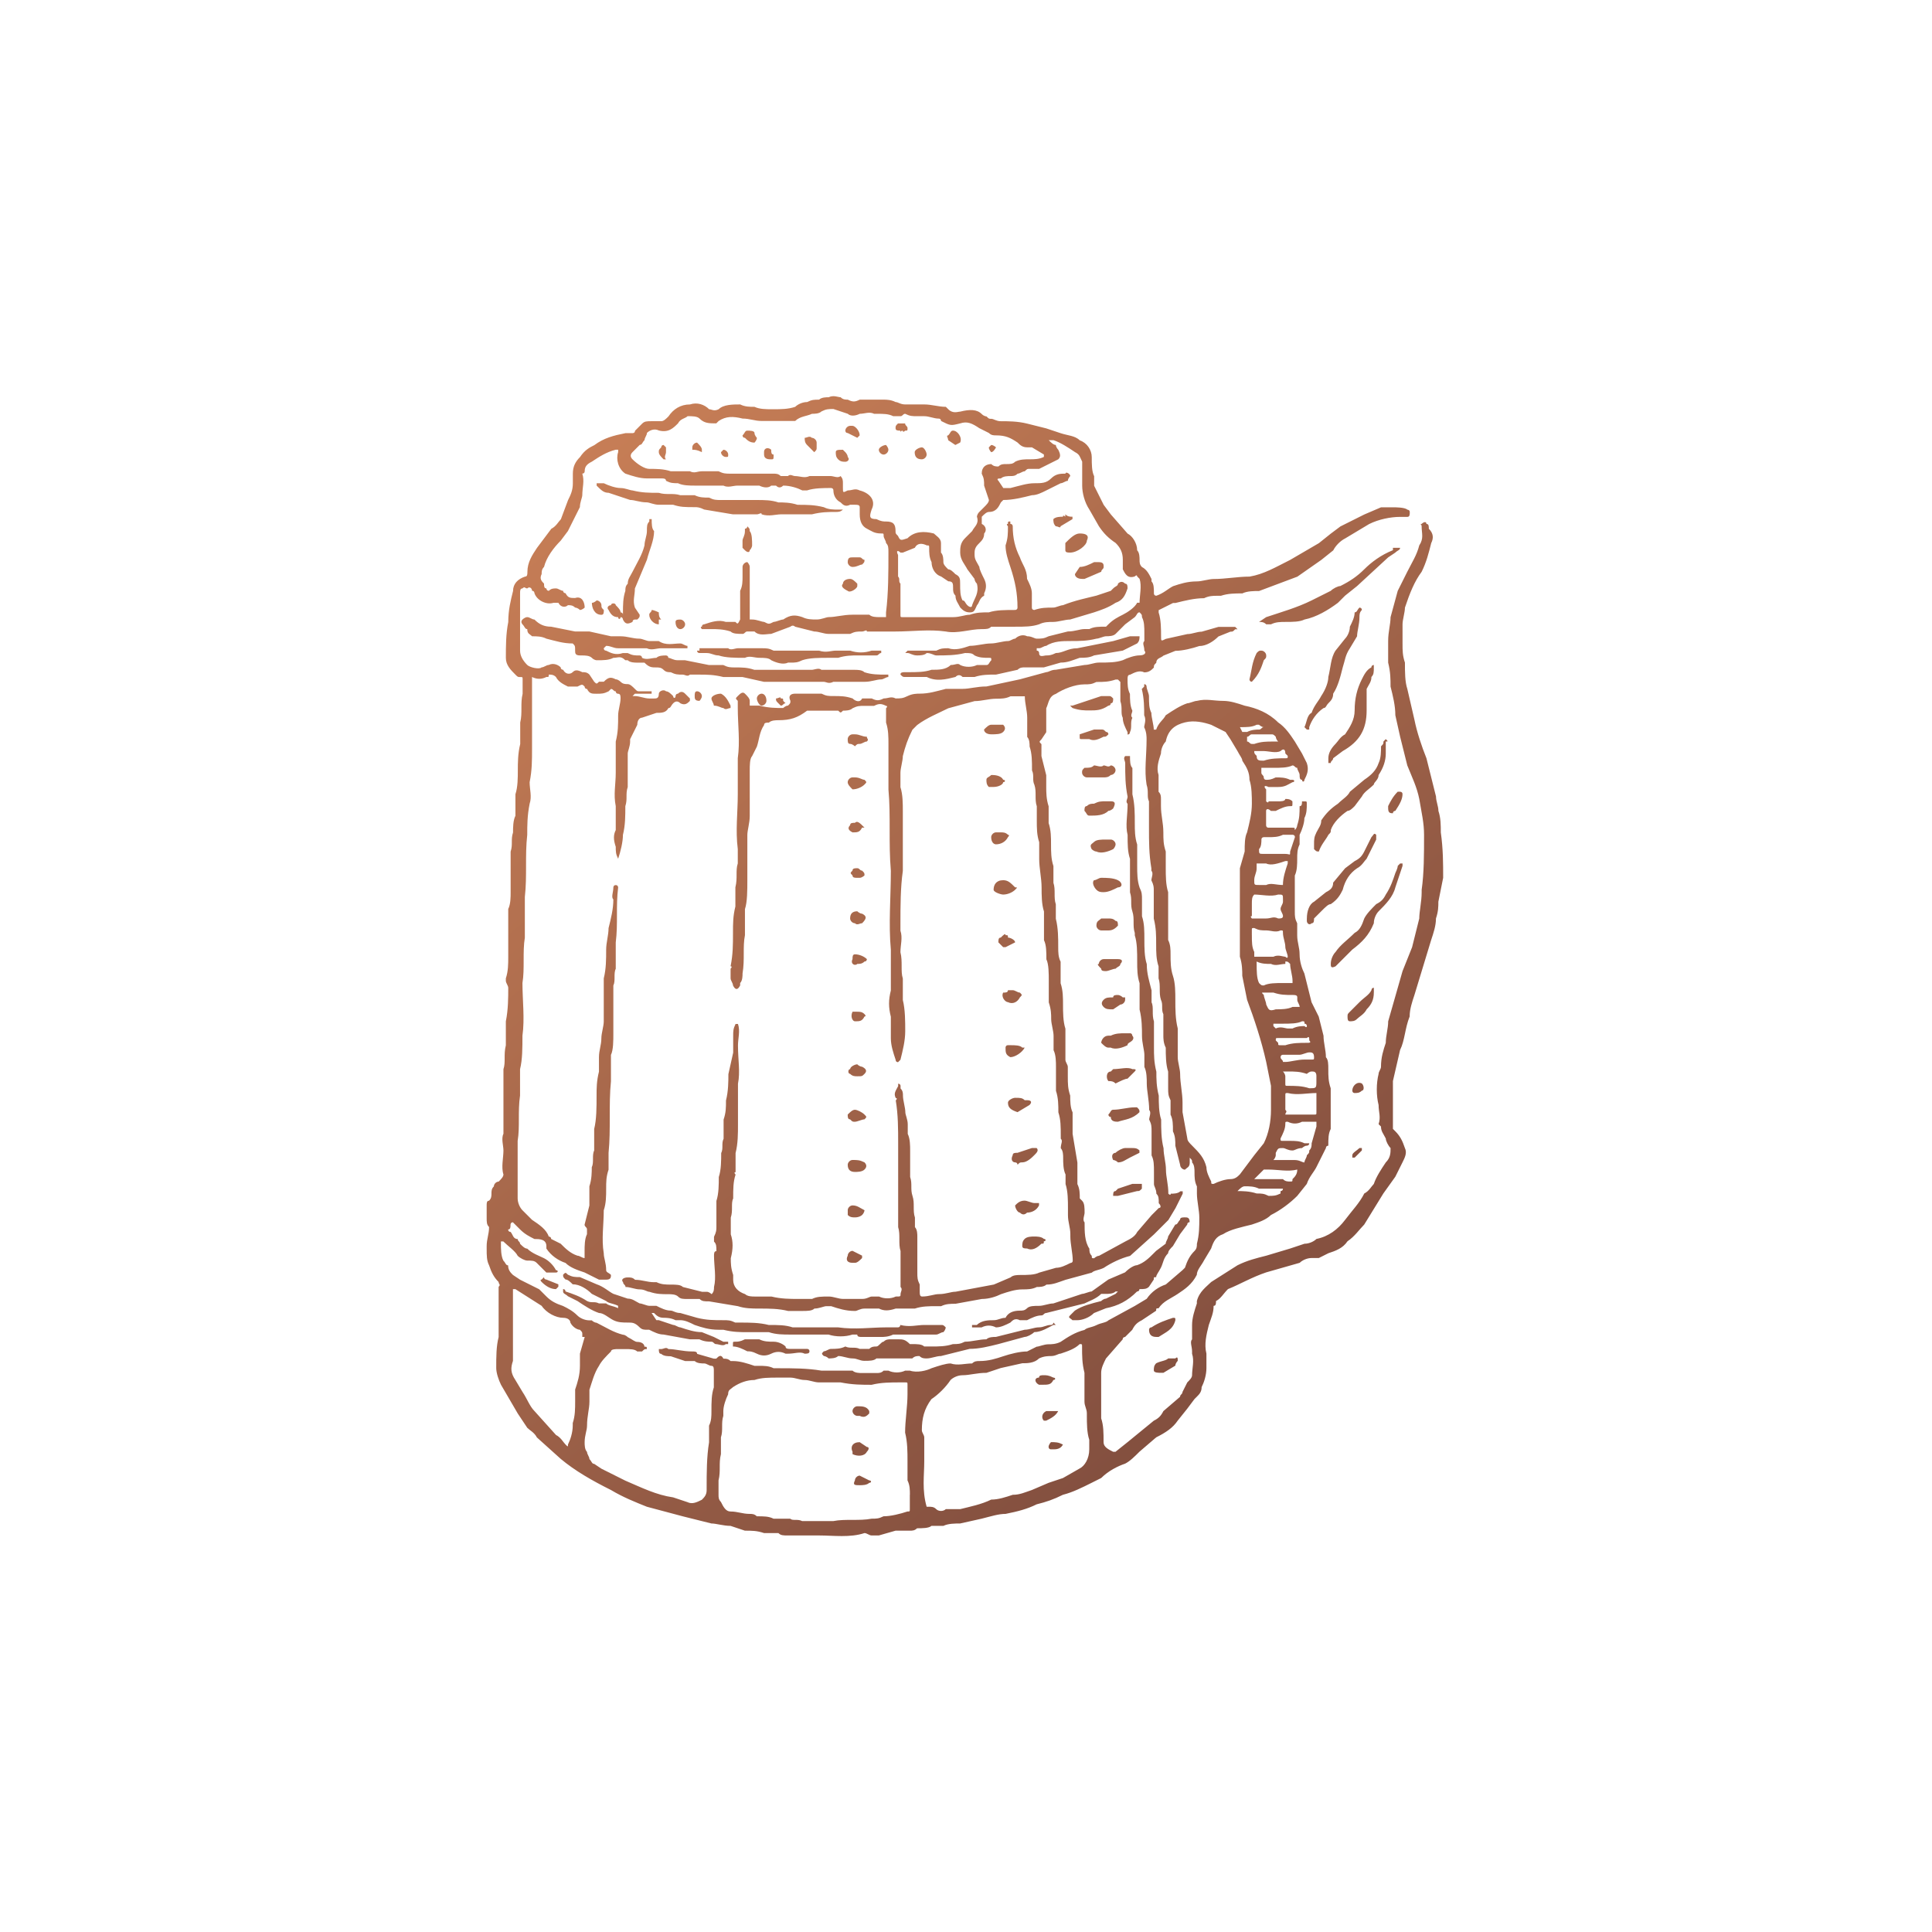 <svg width="790" height="790" viewBox="0 0 790 790" fill="none" xmlns="http://www.w3.org/2000/svg">
<path d="M590.11 358.936L588.15 368.716C588.15 370.676 588.15 372.626 587.17 375.556C587.17 378.486 586.19 381.425 585.21 384.355L578.37 406.845C577.39 409.775 576.41 412.716 576.41 415.646C574.45 420.536 574.45 425.426 572.5 429.336L569.57 442.046V461.605L570.55 462.586C572.51 464.546 573.48 466.496 574.46 469.426C575.44 471.386 574.46 473.336 573.48 475.296L570.55 481.166L565.66 488.005L557.84 500.716C555.88 502.676 553.93 505.606 551 507.556C549.04 510.486 546.11 511.466 543.18 512.446L539.27 514.406H536.34C534.38 514.406 532.43 515.385 531.45 516.365L517.76 520.276C511.89 522.236 507 525.165 502.12 527.115C500.16 529.075 499.19 531.025 497.23 532.005C497.23 532.985 497.23 533.966 496.25 533.966C496.25 536.896 495.27 538.856 494.29 541.786C493.31 545.696 492.33 549.606 493.31 553.516V559.385C493.31 562.315 492.33 565.256 491.35 567.206C491.35 569.166 490.37 570.135 489.39 571.115L488.41 572.095L485.48 576.005L481.57 580.896C479.61 583.826 476.68 585.785 472.77 587.735L465.93 593.605C463.97 595.565 462.02 597.515 460.06 598.495C457.13 599.475 453.22 601.425 450.28 604.365L446.37 606.326C442.46 608.286 438.55 610.236 434.64 611.216C430.73 613.176 427.8 614.145 423.88 615.125C419.97 617.085 416.06 618.056 411.17 619.036C408.24 619.036 405.3 620.015 401.39 620.995L392.59 622.956C390.63 622.956 387.7 622.956 385.75 623.936H380.86C379.88 624.916 376.95 624.916 374.99 624.916C374.01 625.896 373.03 625.896 372.06 625.896H366.19L359.35 627.855H356.42C355.44 627.855 354.46 626.875 353.49 626.875C347.62 628.835 340.78 627.855 334.91 627.855H322.2C320.24 627.855 319.27 627.855 318.29 626.875H312.42C309.49 625.895 307.53 625.896 304.6 625.896L298.73 623.936C295.8 623.936 292.86 622.956 290.91 622.956L279.18 620.026L264.51 616.115C259.62 614.155 254.73 612.206 249.84 609.276C242.02 605.366 235.17 601.456 229.31 596.566L219.53 587.766C218.55 585.806 216.6 584.835 215.62 583.855L211.71 577.985L204.87 566.255C203.89 564.295 202.91 561.366 202.91 559.416C202.91 554.526 202.91 550.616 203.89 546.706V526.176C204.87 525.196 203.89 525.196 203.89 524.216C201.93 522.256 200.96 520.305 199.98 517.375C199 515.415 199 513.466 199 510.536V509.556C199 506.626 199.98 504.665 199.98 501.735C199 500.755 199 499.776 199 497.826V492.936C199 491.956 199 490.975 199.98 490.975C200.96 489.995 200.96 489.016 200.96 488.046C200.96 487.066 200.96 486.085 201.94 485.115C201.94 484.135 202.92 483.156 203.9 483.156C204.88 482.176 205.86 481.195 205.86 480.225C204.88 477.295 205.86 473.386 205.86 470.446C205.86 468.486 204.88 465.555 205.86 463.605V437.206C206.84 434.276 205.86 431.336 206.84 427.426V417.646C207.82 412.756 207.82 407.866 207.82 403.956C207.82 402.976 206.84 401.996 206.84 401.026V400.046C207.82 397.116 207.82 394.175 207.82 391.245V371.686C208.8 369.726 208.8 366.795 208.8 364.845V348.225C209.78 345.295 208.8 343.336 209.78 340.406C209.78 338.446 209.78 335.516 210.76 333.566V324.766C211.74 321.836 211.74 317.925 211.74 314.985C211.74 312.055 211.74 308.145 212.72 304.225V295.426C213.7 291.516 212.72 287.606 213.7 283.696V277.826C213.7 276.846 213.7 276.845 212.72 276.845C211.74 276.845 211.74 276.845 210.76 275.865C208.8 273.905 206.85 271.956 206.85 269.026C206.85 264.136 206.85 259.245 207.83 254.355C207.83 249.465 208.81 245.556 209.79 241.646C209.79 238.716 211.75 236.756 214.68 235.776C215.66 235.776 215.66 234.796 215.66 233.816C215.66 229.906 217.62 226.976 219.57 224.036L225.44 216.216C227.4 215.236 228.37 213.286 229.35 212.306L232.28 204.486C233.26 202.526 234.24 200.576 234.24 197.646V193.736C234.24 190.806 235.22 188.846 237.17 186.896C239.13 183.966 241.08 182.986 243.04 182.006C246.95 179.076 250.86 178.096 255.75 177.116H258.68C258.68 177.116 259.66 177.116 259.66 176.136L262.59 173.206C263.57 172.226 264.55 172.226 266.5 172.226H270.41C271.39 172.226 272.37 171.246 273.34 170.266C275.3 167.336 278.23 165.375 282.14 165.375C285.07 164.395 288.01 165.376 289.96 167.336C290.94 167.336 291.92 168.316 293.87 167.336C295.83 165.376 299.74 165.375 302.67 165.375C304.63 166.355 306.58 166.356 308.54 166.356C310.5 167.336 313.43 167.336 315.38 167.336H316.36C319.29 167.336 322.23 167.336 325.16 166.356C326.14 165.376 328.09 164.396 330.05 164.396C332.01 163.416 332.98 163.416 334.94 163.416C335.92 162.436 337.87 162.436 338.85 162.436C340.81 161.456 342.76 162.436 343.74 162.436C344.72 163.416 345.7 163.416 346.67 163.416C348.63 164.396 349.6 164.396 351.56 163.416H361.34C362.32 163.416 364.27 163.416 366.23 164.396C367.21 164.396 368.19 165.375 370.14 165.375H377.96C380.89 165.375 383.83 166.356 386.76 166.356L387.74 167.336C389.7 169.296 391.65 168.315 392.63 168.315C396.54 167.335 399.47 167.336 401.43 169.296C402.41 170.276 403.39 170.276 403.39 170.276C404.37 171.256 404.37 171.256 405.35 171.256C406.33 171.256 407.31 172.236 409.26 172.236C412.19 172.236 416.1 172.236 420.02 173.216L427.84 175.176L433.71 177.136C436.64 178.116 439.58 178.116 441.53 180.066C444.46 181.046 446.42 183.976 446.42 186.906C446.42 189.836 446.42 192.776 447.4 194.726V198.636L451.31 206.456L454.24 210.366L461.08 218.186C463.04 219.166 464.99 222.096 464.99 225.026C465.97 226.006 465.97 227.956 465.97 228.936C465.97 229.916 465.97 230.895 466.95 231.865C468.91 232.845 469.88 234.796 470.86 236.756V237.735C471.84 238.715 471.84 240.665 471.84 242.625C471.84 243.605 472.82 243.605 472.82 243.605C475.75 242.625 477.71 240.676 479.66 239.696C482.59 238.716 485.53 237.735 489.44 237.735C491.4 237.735 494.33 236.756 496.28 236.756C501.17 236.756 506.06 235.776 510.95 235.776C516.82 234.796 521.71 231.866 527.57 228.936L539.3 222.095L544.19 218.186L548.1 215.256L557.88 210.366L564.72 207.436H569.61C570.59 207.436 574.5 207.436 575.48 208.416C575.48 208.416 576.46 208.416 576.46 209.396C576.46 210.376 576.46 211.355 575.48 211.355H572.55C568.64 211.355 563.75 212.336 559.84 214.286L550.06 220.156C548.1 221.136 546.15 223.086 545.17 225.046L540.28 228.956L530.5 235.796L514.85 241.666C512.89 241.666 509.96 241.666 508.01 242.646C505.08 242.646 502.14 242.645 499.21 243.625H497.25C496.27 243.625 494.32 243.625 492.36 244.605C488.45 244.605 484.54 245.586 480.63 246.566H479.65L473.78 249.495V250.475C474.76 253.405 474.76 257.316 474.76 260.256C474.76 262.216 474.76 262.215 476.72 261.235L485.52 259.276C487.48 259.276 489.43 258.296 491.39 258.296L498.23 256.336H505.07L506.05 257.316H505.07C504.09 258.296 504.09 258.296 503.11 258.296L498.22 260.256C496.26 262.216 493.33 264.166 490.4 264.166C487.47 265.146 483.56 266.125 480.62 266.125L475.73 268.086C474.75 269.066 472.8 269.066 472.8 271.016C471.82 271.996 471.82 271.995 471.82 272.975C470.84 273.955 469.86 274.936 467.91 274.936C465.95 273.956 464 274.936 462.04 275.916C461.06 275.916 461.06 276.895 461.06 277.875C461.06 279.835 461.06 281.785 462.04 283.745C462.04 285.705 462.04 288.636 463.02 290.586C463.02 291.566 462.04 292.546 463.02 293.516C462.04 295.476 463.02 297.426 462.04 299.386C462.04 300.366 461.06 300.365 461.06 300.365V299.386C460.08 297.426 459.1 295.476 459.1 293.516C458.12 291.556 459.1 289.606 458.12 286.676V278.855L457.14 277.875H456.16C453.23 278.855 451.27 278.855 448.34 278.855C446.38 279.835 445.41 279.836 443.45 279.836C439.54 279.836 434.65 281.795 431.72 283.745C428.79 284.725 428.79 287.655 427.81 289.615V299.396L425.85 302.326C424.87 303.306 424.87 303.306 425.85 304.286V309.176L427.81 316.995V321.886C427.81 323.846 427.81 326.776 428.79 329.706V336.546C429.77 339.476 429.77 342.415 429.77 345.345C429.77 348.275 429.77 351.216 430.75 354.146V360.985C431.73 363.915 430.75 366.856 431.73 369.786V375.656C432.71 379.566 432.71 383.476 432.71 387.386C432.71 389.346 432.71 391.296 433.69 393.256V402.056C434.67 404.986 434.67 407.925 434.67 410.855C434.67 413.785 434.67 417.695 435.65 420.635V433.345C435.65 434.325 436.63 435.306 436.63 436.276V440.186C436.63 443.116 436.63 445.075 437.61 448.005C437.61 449.965 437.61 452.895 438.59 454.845V463.646L440.55 475.375V484.176C441.53 486.136 441.53 488.086 441.53 490.046L442.51 491.026C443.49 492.006 443.49 493.956 443.49 495.916C443.49 496.896 442.51 498.846 443.49 499.826C443.49 503.736 443.49 507.646 445.45 510.586C445.45 511.566 445.45 512.546 446.43 513.516C446.43 514.496 446.43 514.495 447.41 514.495C447.41 514.495 448.39 513.516 449.37 513.516L460.13 507.646C462.09 506.666 464.04 505.685 465.02 503.735L470.89 496.896L473.82 493.966C474.8 493.966 474.8 492.985 473.82 492.005C473.82 490.045 473.82 489.075 472.84 488.095C472.84 486.135 471.86 485.166 471.86 484.186V479.296C471.86 476.366 471.86 474.406 470.88 472.456V462.676C470.88 460.716 470.88 459.746 469.9 457.786C469.9 456.806 470.88 454.855 469.9 453.875C469.9 449.965 468.92 446.055 468.92 443.115C468.92 441.155 468.92 438.226 467.94 436.276V431.385C467.94 429.425 466.96 426.496 466.96 423.566C466.96 420.636 466.96 416.726 465.98 412.806V402.046C465 399.116 465 396.175 465 393.245C465 389.335 465 385.425 464.02 382.485V381.506C463.04 378.576 464.02 375.636 463.04 372.706C462.06 369.776 463.04 367.816 462.06 364.886V351.196C461.08 348.266 461.08 345.326 461.08 341.416C460.1 337.506 461.08 333.596 461.08 328.706C460.1 327.726 461.08 326.746 461.08 325.776C460.1 320.886 460.1 316.976 460.1 312.086C460.1 311.106 459.12 310.126 460.1 309.156H462.06C462.06 311.116 462.06 313.066 463.04 314.046V324.806C464.02 328.716 464.02 332.626 464.02 336.536C464.02 339.466 464.02 342.406 465 345.336V354.136C465 357.066 465 360.006 465.98 362.936C466.96 364.896 466.96 365.866 466.96 367.826V374.666C467.94 377.596 467.94 380.536 467.94 384.446C467.94 387.376 467.94 391.285 468.92 394.225C468.92 398.135 469.9 401.065 470.88 404.985V409.876C471.86 411.836 470.88 414.766 471.86 417.696V428.456C471.86 431.386 471.86 434.325 472.84 438.235C472.84 441.165 472.84 444.106 473.82 448.016C473.82 450.946 473.82 454.856 474.8 457.796C474.8 461.706 474.8 465.616 475.78 469.526C475.78 472.456 476.76 475.396 476.76 478.326C476.76 481.256 477.74 484.195 477.74 488.105C477.74 488.105 478.72 489.085 478.72 488.105C479.7 488.105 481.65 488.105 482.63 487.125H483.61V488.105L480.68 493.975L477.75 498.865L471.88 504.735L462.1 513.536C458.19 514.516 454.28 516.466 451.34 518.426C449.38 519.406 447.43 519.405 446.45 520.385L435.69 523.316C432.76 524.296 430.8 525.276 427.87 525.276C426.89 526.256 424.94 526.255 423.96 526.255C422 527.235 420.05 527.235 418.09 527.235C415.16 527.235 412.22 528.216 409.29 529.196C407.33 530.176 404.4 531.156 401.47 531.156L390.71 533.115C388.75 533.115 386.8 533.115 384.84 534.095H382.88C379.95 534.095 377.01 534.096 374.08 535.076H366.26C363.33 536.056 361.37 536.056 359.42 535.076H353.55C351.59 535.076 350.62 536.056 349.64 536.056C345.73 536.056 342.8 535.075 339.86 534.095H337.9C336.92 534.095 334.97 535.076 333.01 535.076C332.03 536.056 330.08 536.056 328.12 536.056H322.25C318.34 535.076 314.43 535.076 310.52 535.076C307.59 535.076 304.65 535.075 301.72 534.095L289.99 532.135C288.03 532.135 287.06 532.136 286.08 531.156H281.19C279.23 531.156 278.26 531.156 277.28 530.176C276.3 529.196 274.35 529.196 273.37 529.196C270.44 529.196 268.48 529.196 265.55 528.216C264.57 528.216 263.59 527.235 261.64 527.235C259.68 527.235 257.73 526.255 255.77 526.255C255.77 525.275 254.79 525.276 254.79 524.296C253.81 523.316 254.79 522.336 256.75 522.336C257.73 522.336 258.71 522.336 259.68 523.316C262.61 523.316 264.57 524.296 267.5 524.296H268.48C270.44 525.276 272.39 525.276 274.35 525.276C276.31 525.276 278.26 525.275 279.24 526.255L287.06 528.216H289.02C290 528.216 290.98 529.196 290.98 529.196C291.96 528.216 291.96 527.236 291.96 526.266C292.94 522.356 291.96 517.466 291.96 513.556C291.96 512.576 291.96 511.595 292.94 511.595C292.94 509.635 292.94 508.666 291.96 507.686V505.725C292.94 503.765 292.94 502.796 292.94 501.816V491.056C293.92 488.126 293.92 484.216 293.92 481.276C294.9 478.346 294.9 474.435 294.9 471.495C295.88 469.535 294.9 467.585 295.88 465.625V457.806C296.86 454.876 296.86 452.915 296.86 449.985C297.84 446.075 297.84 442.165 297.84 439.225L299.8 430.426V423.586C299.8 421.626 299.8 420.656 300.78 418.696H301.76C302.74 421.626 301.76 424.565 301.76 427.495C301.76 433.365 302.74 438.255 301.76 443.135V459.755C301.76 463.665 301.76 467.575 300.78 471.485V479.306C299.8 479.306 300.78 480.286 300.78 480.286C299.8 483.216 299.8 486.156 299.8 490.066C298.82 492.026 299.8 494.955 298.82 497.885V504.725C299.8 507.655 299.8 510.595 298.82 514.505C298.82 516.465 298.82 518.415 299.8 521.345V523.306C299.8 526.236 301.76 528.196 304.69 529.176C305.67 530.156 307.62 530.156 308.6 530.156H315.44C319.35 531.136 323.26 531.135 326.2 531.135H332.07C334.03 530.155 335.98 530.156 338.91 530.156C340.87 530.156 342.82 531.135 344.78 531.135H352.6C354.56 531.135 355.53 530.156 356.51 530.156H359.44C361.4 531.136 364.33 531.136 366.28 530.156C368.24 530.156 368.24 530.156 368.24 529.176C368.24 528.196 369.22 527.215 368.24 526.245V511.576C367.26 508.646 368.24 504.736 367.26 501.796V467.576C367.26 461.706 367.26 455.845 366.28 449.975C366.28 449.975 367.26 448.995 366.28 448.995C365.3 447.035 366.28 446.065 367.26 444.105V443.125C367.26 443.125 368.24 443.125 368.24 444.105V445.086C369.22 446.066 369.22 447.046 369.22 448.016C369.22 449.976 370.2 452.905 370.2 454.855C370.2 455.835 371.18 457.785 371.18 459.745V463.656C372.16 465.616 372.16 468.545 372.16 470.495V481.255C373.14 484.185 372.16 486.146 373.14 489.076C374.12 492.006 373.14 494.945 374.12 497.875V501.786C375.1 502.766 375.1 504.716 375.1 505.696V520.365C375.1 522.325 375.1 523.295 376.08 525.255V528.186C376.08 529.166 376.08 530.146 377.06 530.146C379.99 530.146 381.95 529.166 383.9 529.166C386.83 529.166 388.79 528.186 390.74 528.186L406.39 525.255L413.23 522.326C414.21 521.346 416.16 521.345 417.14 521.345C420.07 521.345 423.01 521.345 424.96 520.365L431.8 518.406C433.76 518.406 435.71 517.426 437.67 516.446C437.67 516.446 438.65 516.446 438.65 515.466C438.65 512.536 437.67 508.626 437.67 505.686V504.706C437.67 501.776 436.69 499.815 436.69 496.885V493.956C436.69 491.026 436.69 487.116 435.71 484.176V480.266C434.73 478.306 434.73 475.376 434.73 473.426C434.73 472.446 434.73 470.496 433.75 469.516C433.75 467.556 434.73 466.585 433.75 465.605V464.625C433.75 460.715 433.75 457.785 432.77 454.845C432.77 451.915 432.77 448.976 431.79 446.046V436.266C431.79 434.306 431.79 431.376 430.81 429.426V423.556C430.81 421.596 429.83 418.666 429.83 416.716C429.83 414.766 429.83 412.806 428.85 409.876V401.076C428.85 398.146 428.85 394.236 427.87 392.276C427.87 389.346 427.87 386.406 426.89 384.456V372.725C425.91 369.795 425.91 365.886 425.91 362.946C425.91 359.036 424.93 355.126 424.93 351.216V344.376C423.95 341.446 423.95 338.506 423.95 335.576V329.706C422.97 326.776 423.95 323.836 422.97 320.906C421.99 318.946 422.97 316.996 421.99 315.036C421.99 311.126 421.99 308.196 421.01 305.256C421.01 304.276 421.01 302.325 420.03 301.345V293.526C420.03 290.596 419.05 287.655 419.05 284.725H413.18C411.22 285.705 409.27 285.706 407.31 285.706C404.38 285.706 401.44 286.686 398.51 286.686L387.75 289.615C383.84 291.575 378.95 293.526 375.04 296.456L373.08 298.416C371.12 302.326 370.15 305.256 369.17 309.176C369.17 311.136 368.19 314.066 368.19 316.016V321.886C369.17 324.816 369.17 328.726 369.17 331.666V356.115C368.19 362.955 368.19 370.786 368.19 377.626V380.556C369.17 383.486 368.19 386.425 368.19 389.355C369.17 393.265 368.19 397.175 369.17 400.115V408.916C370.15 412.826 370.15 417.715 370.15 421.625C370.15 425.535 369.17 429.445 368.19 433.355L367.21 434.336C367.21 434.336 366.23 434.335 366.23 433.355C365.25 430.425 364.27 427.486 364.27 424.556V415.756C363.29 411.846 363.29 408.915 364.27 404.995V388.376C363.29 377.616 364.27 366.865 364.27 356.105C363.29 344.375 364.27 333.615 363.29 322.855V304.276C363.29 301.346 363.29 298.405 362.31 295.475V289.605C363.29 288.625 362.31 288.625 362.31 288.625C360.35 287.645 359.38 287.645 357.42 288.625H353.51C351.55 288.625 350.58 288.625 348.62 289.605C347.64 290.585 345.69 290.586 344.71 290.586C343.73 291.566 343.73 291.566 342.75 290.586H330.04C326.13 293.516 323.2 294.495 318.31 294.495C317.33 294.495 315.38 294.495 314.4 295.475C313.42 295.475 312.44 295.476 312.44 296.456C310.48 299.386 310.48 302.326 309.51 305.256L307.55 309.166C306.57 310.146 306.57 313.076 306.57 315.036V333.615C306.57 336.545 305.59 339.486 305.59 341.436V360.016C305.59 363.926 305.59 368.815 304.61 371.745V382.406C303.63 387.296 304.61 392.186 303.63 398.046C303.63 399.026 303.63 400.976 302.65 401.956V402.936C301.67 404.896 300.69 404.896 299.72 402.936C299.72 401.956 298.74 400.976 298.74 400.006V396.095C299.72 395.115 298.74 395.115 298.74 395.115C299.72 390.225 299.72 386.316 299.72 381.426C299.72 377.516 299.72 374.586 300.7 370.666V362.845C301.68 358.935 300.7 356.006 301.68 353.066V347.196C300.7 339.376 301.68 332.526 301.68 324.706V310.036C302.66 303.196 301.68 296.346 301.68 289.506V286.576C300.7 285.596 300.7 285.595 301.68 284.615C302.66 283.635 303.64 282.656 304.61 283.636C305.59 284.616 306.57 285.596 306.57 286.566V288.526H310.48C314.39 289.506 317.32 289.506 320.26 289.506C320.26 289.506 321.24 288.526 322.22 288.526C323.2 287.546 323.2 287.546 323.2 286.566C322.22 284.606 323.2 283.636 325.16 283.636H335.92C337.88 284.616 338.85 284.615 340.81 284.615C343.74 284.615 345.7 284.615 348.63 285.595C349.61 286.575 351.56 287.555 352.54 285.595H356.45C358.41 286.575 359.38 286.575 361.34 285.595C363.3 285.595 364.27 284.615 366.23 285.595C368.19 285.595 369.16 285.595 371.12 284.615C373.08 283.635 375.03 283.636 376.01 283.636C379.92 283.636 382.85 282.656 386.77 281.676H393.61C396.54 281.676 399.48 280.696 403.39 280.696L417.08 277.766L427.84 274.836C428.82 274.836 429.8 273.855 431.75 273.855L443.48 271.906C445.44 271.906 447.39 270.926 449.35 270.926C453.26 270.926 456.19 270.926 459.13 269.946C461.09 268.966 464.02 267.985 465.97 267.985C467.93 267.985 468.9 267.006 467.93 266.026C467.93 264.066 466.95 263.095 467.93 262.115V259.186C467.93 256.256 467.93 254.295 466.95 252.345C466.95 251.365 466.95 251.366 465.97 250.386C464.99 250.386 464.99 251.365 464.01 252.345L460.1 255.276L456.19 259.186C455.21 260.166 453.26 260.166 452.28 260.166C451.3 260.166 449.35 261.146 448.37 261.146C444.46 262.126 441.53 262.125 437.61 262.125C434.68 262.125 430.77 262.126 427.83 264.086C426.85 264.086 425.87 265.066 424.9 265.066H423.92V266.046C424.9 266.046 424.9 267.026 424.9 267.026C424.9 268.986 426.86 268.006 427.83 268.006C428.8 268.006 429.79 268.006 431.74 267.026C434.67 267.026 436.63 265.066 440.54 265.066L455.21 262.136L462.05 260.176H465.96C465.96 261.156 465.96 262.135 464.98 263.105L459.11 266.036L447.38 267.995C445.42 268.975 443.47 268.975 441.51 268.975C438.58 269.955 436.62 270.936 433.69 270.936L426.85 272.896H419.03C418.05 272.896 417.07 272.895 416.1 273.875L407.3 275.836C404.37 275.836 401.43 275.836 398.5 276.816H393.61C392.63 275.836 391.65 275.836 390.68 276.816C386.77 277.796 382.86 278.776 378.95 276.816H370.15C369.17 276.816 369.17 276.816 368.19 275.836C368.19 274.856 369.17 274.855 370.15 274.855H371.13C375.04 274.855 377.97 274.855 380.91 273.875C383.84 273.875 386.78 273.876 388.73 271.926C390.69 271.926 391.66 270.946 392.64 271.926C394.6 272.906 397.53 272.906 399.48 271.926H403.39C404.37 271.926 404.37 270.946 405.35 269.966C405.35 268.986 405.35 268.985 404.37 268.985C402.41 268.985 400.46 268.986 398.5 268.006C397.52 267.026 396.54 267.026 394.59 267.026C390.68 268.006 386.77 268.006 382.86 268.006C381.88 268.006 380.9 267.026 378.95 267.026C377.97 268.006 376.02 268.006 375.04 268.006C373.08 268.006 372.11 267.026 371.13 267.026H370.15L371.13 266.046H382.86C384.82 265.066 385.79 265.066 387.75 265.066C390.68 266.046 393.62 265.066 396.55 264.086C399.48 264.086 402.42 263.105 405.35 263.105C407.31 263.105 410.24 262.125 412.19 262.125C413.17 262.125 414.15 261.146 415.12 261.146C416.1 260.166 418.05 259.186 420.01 260.166C421.97 260.166 422.94 261.146 423.92 261.146C425.88 261.146 426.85 261.146 428.81 260.166L436.63 258.206C439.56 258.206 441.52 257.225 443.47 257.225H445.43C447.39 256.245 449.34 256.245 452.27 256.245L453.25 255.266C455.21 253.306 457.16 252.335 459.12 251.355C461.08 250.375 464.01 248.426 464.99 246.466H465.97C465.97 243.536 466.95 239.626 465.97 236.686L464.99 235.706C464.99 235.706 464.99 234.726 464.01 235.706C461.08 236.686 460.1 234.726 459.12 232.776V228.865C459.12 225.935 458.14 223.976 456.19 222.026C453.26 220.066 451.3 218.116 449.35 215.186L445.44 208.346C443.48 205.416 442.51 201.505 442.51 198.565V188.786C441.53 186.826 441.53 185.855 439.58 184.875C436.65 182.915 433.71 180.966 430.78 179.986H428.82C429.8 180.966 430.78 181.946 431.75 181.946C431.75 182.926 432.73 183.906 432.73 183.906C433.71 185.866 433.71 186.836 432.73 187.816L424.91 191.726H421C420.02 191.726 420.02 191.726 419.04 192.706C418.06 192.706 417.08 193.686 416.11 193.686C415.13 194.666 414.15 194.666 413.18 194.666C412.21 194.666 410.25 194.666 409.27 195.646C408.29 195.646 407.31 195.645 408.29 196.625L410.25 199.556H413.18C417.09 198.576 420.02 197.596 422.96 197.596C425.9 197.596 427.85 197.596 429.8 195.636C431.76 193.676 433.71 193.676 435.67 193.676C435.67 192.696 437.63 193.676 437.63 194.656C437.63 194.656 436.65 195.636 436.65 196.616C435.67 196.616 434.69 197.596 433.72 197.596L427.85 200.526C425.89 201.506 423.94 202.486 421.98 202.486C418.07 203.466 414.16 204.446 410.25 204.446L409.27 205.426C408.29 207.386 407.31 209.336 404.38 209.336C403.4 209.336 402.42 210.316 401.45 211.296V214.225C403.41 215.205 403.41 217.156 402.43 218.136C402.43 220.096 401.45 221.066 400.47 222.046C399.49 223.026 398.51 224.006 398.51 225.956V226.936C398.51 228.896 399.49 229.866 400.47 231.826C400.47 232.806 401.45 234.756 402.43 236.716C403.41 238.676 403.41 240.626 402.43 242.586V243.566C400.47 244.546 400.47 246.495 399.5 247.475C398.52 249.435 398.52 250.406 396.57 250.406C394.62 250.406 393.64 249.426 392.66 248.446C391.68 246.486 390.7 245.516 390.7 243.556C389.72 242.576 389.72 241.595 389.72 240.625C389.72 238.665 389.72 237.696 387.76 237.696L384.83 235.735C381.9 234.755 380.92 231.825 380.92 229.865C379.94 227.905 379.94 225.955 379.94 223.995C379.94 223.015 379.94 223.016 378.96 223.016C377 222.036 375.05 222.035 374.07 223.995L369.18 225.956H368.2C367.22 224.976 366.24 224.976 367.22 226.936V235.735C368.2 236.715 367.22 237.696 368.2 238.666V251.375C368.2 252.355 368.2 252.355 369.18 252.355H389.66C392.59 252.355 394.55 251.375 396.5 251.375C399.43 250.395 401.39 250.396 404.32 250.396C407.25 249.416 411.16 249.416 415.08 249.416C415.08 249.416 416.06 249.416 416.06 248.436C416.06 242.566 415.08 237.676 413.13 231.816C412.15 228.886 411.17 225.946 411.17 223.016C412.15 220.086 412.15 218.126 412.15 215.196C412.15 215.196 411.17 214.216 412.15 214.216C412.15 213.236 412.15 213.235 413.13 213.235V214.216C414.11 214.216 414.11 215.196 414.11 215.196C414.11 220.086 415.09 223.996 417.04 227.906C418.02 230.836 419.97 232.796 419.97 236.706C420.95 238.666 421.93 240.616 421.93 242.576V248.446C421.93 249.426 422.91 249.426 422.91 249.426C425.84 248.446 427.8 248.446 430.73 248.446C431.71 248.446 433.66 247.466 434.64 247.466C439.53 245.506 444.42 244.536 448.33 243.556L454.2 241.595L455.18 240.615C456.16 239.635 457.14 239.636 457.14 238.656C458.12 237.676 459.1 237.676 460.07 238.656C461.05 238.656 461.05 239.635 461.05 240.615C460.07 243.545 459.09 245.505 456.16 246.485C453.23 248.445 450.29 249.416 447.36 250.396L437.58 253.326C435.62 253.326 432.69 254.306 430.74 254.306C428.78 254.306 426.83 254.306 424.87 255.286C421.94 256.266 419 256.266 415.09 256.266H405.31C404.33 257.246 403.35 257.245 401.4 257.245C396.51 257.245 391.62 259.205 386.73 258.225C379.89 257.245 373.04 258.225 366.2 258.225H354.47C354.47 257.245 353.49 258.225 352.51 258.225C350.55 258.225 349.58 258.226 347.62 259.206H338.82C336.86 259.206 334.91 258.225 332.95 258.225L325.13 256.266C324.15 255.286 323.17 256.266 323.17 256.266L315.35 259.196C313.39 259.196 310.46 260.176 308.51 258.216H305.58C304.6 258.216 304.6 259.196 303.62 259.196C301.66 259.196 299.71 259.196 298.73 258.216C295.8 257.236 292.86 257.235 290.91 257.235H287C287 257.235 286.02 256.256 287 256.256C287 255.276 287.98 255.276 287.98 255.276C290.91 254.296 293.85 253.316 296.78 254.296H300.69C301.67 255.276 301.67 255.276 302.65 253.316V241.586C303.63 239.626 303.63 237.676 303.63 235.716V231.806C303.63 230.826 304.61 229.845 305.59 229.845C305.59 229.845 306.57 230.826 306.57 231.806V253.316H307.55C309.51 253.316 311.46 254.296 312.44 254.296C314.4 255.276 314.4 255.276 316.35 254.296C317.33 254.296 319.28 253.316 320.26 253.316C323.19 251.356 325.15 251.356 328.08 252.336C330.04 253.316 331.99 253.316 333.95 253.316C335.91 253.316 337.86 252.336 338.84 252.336C341.77 252.336 344.71 251.355 348.62 251.355H355.46C356.44 252.335 358.39 252.336 359.37 252.336H362.3V250.406C363.28 242.586 363.28 233.786 363.28 225.956C363.28 223.996 363.28 223.026 362.3 222.046C362.3 221.066 361.32 220.085 361.32 219.115C361.32 218.135 361.32 218.136 360.34 218.136C357.41 218.136 356.43 217.156 354.47 216.176C352.51 215.196 351.54 213.246 351.54 210.306V207.375C351.54 206.395 350.56 206.396 349.58 206.396H347.62C345.66 207.376 344.69 206.396 343.71 205.416C341.75 204.436 340.78 202.486 340.78 200.526C340.78 199.546 339.8 199.546 339.8 199.546C336.87 199.546 332.96 199.546 330.02 200.526H328.06C326.1 199.546 323.17 198.565 320.24 198.565C319.26 199.545 318.28 199.545 317.31 198.565H315.35C314.37 199.545 312.42 199.545 310.46 198.565H301.66C299.7 198.565 297.75 199.545 295.79 198.565H284.06C282.1 198.565 279.17 198.566 277.22 197.586C275.26 197.586 274.29 197.586 272.33 196.606C272.33 195.626 271.35 195.625 270.37 195.625H264.5C261.57 195.625 258.63 194.646 255.7 193.666C252.77 191.706 251.79 187.796 252.77 184.866V183.886H251.79C247.88 184.866 244.95 186.816 242.01 188.776C240.05 189.756 239.08 190.736 239.08 192.686C239.08 193.666 238.1 193.666 238.1 193.666C239.08 196.596 238.1 199.536 238.1 202.466C238.1 203.446 237.12 205.396 237.12 207.356L232.23 217.136L229.3 221.046C226.37 223.976 223.43 227.886 222.46 231.806C221.48 232.786 221.48 233.765 221.48 234.735C220.5 236.695 221.48 237.666 222.46 238.646C222.46 239.626 222.46 240.605 223.44 240.605C223.44 241.585 224.42 241.586 224.42 241.586C225.4 240.606 226.38 240.605 227.35 240.605C228.32 240.605 229.31 241.586 230.28 241.586C230.28 242.566 231.26 242.566 231.26 242.566C232.24 244.526 233.22 244.526 235.17 244.526C238.1 243.546 239.08 246.486 239.08 248.436C239.08 248.436 238.1 249.416 237.12 249.416C236.14 248.436 235.16 248.436 235.16 248.436C234.18 247.456 233.2 247.456 232.23 247.456C231.25 248.436 229.3 248.435 228.32 246.475H226.36C223.43 247.455 219.52 245.496 218.54 242.566C218.54 242.566 218.54 241.586 217.56 241.586C217.56 240.606 216.58 239.625 215.6 240.605C214.62 240.605 214.62 239.625 213.64 240.605C212.66 240.605 212.66 241.586 212.66 242.566V266.036C212.66 267.996 213.64 269.946 215.59 271.906C216.57 272.886 220.48 273.856 221.46 272.886C222.44 272.886 223.42 271.906 224.39 271.906C226.35 270.926 228.3 271.906 229.28 272.886C229.28 273.866 230.26 273.865 230.26 273.865C231.24 275.825 233.19 275.825 234.17 274.845C235.15 273.865 236.13 273.865 238.08 274.845C239.06 274.845 240.04 274.846 241.01 275.826L242.97 278.756C243.95 279.736 243.95 279.736 244.93 278.756H246.89C248.85 276.796 249.82 276.796 251.78 277.776C252.76 277.776 253.74 278.756 253.74 278.756C254.72 279.736 255.7 279.735 256.67 279.735C257.64 279.735 258.63 280.716 259.6 281.696C260.58 282.676 260.58 282.676 261.56 282.676H266.45V283.656H259.61L258.63 284.636H259.61C261.57 284.636 263.52 285.615 265.48 285.615H267.44C268.42 285.615 269.4 285.616 269.4 283.656C269.4 282.676 271.36 281.696 272.33 282.676C273.31 282.676 274.29 283.656 275.26 284.636C275.26 285.616 276.24 285.616 276.24 284.636C276.24 284.636 276.24 283.656 277.22 283.656C278.2 282.676 279.18 282.676 280.15 283.656L282.11 285.615V286.595C281.13 287.575 280.15 288.556 278.2 287.576C277.22 286.596 276.24 286.596 275.27 287.576C274.29 288.556 274.29 289.536 273.31 289.536C272.33 291.496 270.38 291.495 268.42 291.495L262.55 293.456C261.57 293.456 260.59 294.436 260.59 296.386L257.66 302.256V303.235C257.66 305.195 256.68 307.146 256.68 308.126V321.816C255.7 324.746 256.68 326.706 255.7 329.636C255.7 333.546 255.7 337.455 254.72 341.365C254.72 344.295 253.74 348.206 252.76 351.146C251.78 349.186 251.78 348.216 251.78 346.256C250.8 343.326 250.8 341.366 251.78 339.416V329.636C250.8 324.746 251.78 320.836 251.78 315.946V303.235C252.76 299.325 252.76 296.395 252.76 292.475C252.76 290.515 253.74 287.586 253.74 285.636C253.74 284.656 253.74 283.676 252.76 283.676C251.78 283.676 251.78 282.696 251.78 282.696C250.8 282.696 250.8 281.716 249.82 281.716L248.84 282.696C246.88 283.676 245.91 283.676 243.95 283.676C241.99 283.676 241.02 283.676 240.04 281.716C239.06 281.716 239.06 280.735 239.06 280.735C238.08 279.755 238.08 279.755 236.13 280.735H232.22C230.26 279.755 228.31 278.776 227.33 276.826C226.35 275.846 225.37 275.845 224.4 275.845C224.4 276.825 224.4 276.826 223.42 276.826C221.46 277.806 219.51 277.806 217.55 276.826V306.156C217.55 311.046 217.55 314.955 216.57 319.845C216.57 322.775 217.55 325.716 216.57 328.646C215.59 333.536 215.59 337.445 215.59 341.355C214.61 350.155 215.59 357.976 214.61 366.776V383.396C213.63 389.266 214.61 396.105 213.63 401.975C213.63 408.815 214.61 416.645 213.63 423.485C213.63 428.375 213.63 433.266 212.65 437.176V447.936C211.67 454.776 212.65 460.646 211.67 466.516V489.985C211.67 491.945 212.65 493.895 213.63 494.875L217.54 498.786C220.47 500.746 223.41 502.695 224.38 505.625C224.38 505.625 225.36 505.625 225.36 506.605L229.27 508.566C231.23 510.526 233.18 512.476 236.11 513.456C237.09 513.456 238.07 514.436 239.04 514.436V511.505C239.04 509.545 239.04 506.616 240.02 504.666V502.706C240.02 501.726 239.04 501.725 239.04 500.745L241 492.926V485.105C241.98 482.175 241.98 479.236 241.98 477.286C242.96 475.326 241.98 472.396 242.96 470.446V461.646C243.94 457.736 243.94 452.846 243.94 447.956C243.94 445.026 243.94 442.086 244.92 438.176V432.306C244.92 429.376 245.9 427.415 245.9 424.485C245.9 422.525 246.88 419.596 246.88 417.646V400.046C247.86 396.136 247.86 392.226 247.86 388.316C247.86 385.386 248.84 382.446 248.84 379.516C249.82 375.606 250.8 371.696 250.8 367.786C249.82 366.806 250.8 364.856 250.8 362.896C250.8 362.896 250.8 361.916 251.78 361.916C252.76 361.916 252.76 362.896 252.76 362.896C251.78 370.716 252.76 377.566 251.78 385.386V396.146C250.8 398.106 251.78 401.035 250.8 402.985V422.546C250.8 425.476 250.8 429.385 249.82 431.345V442.105C248.84 451.885 249.82 461.666 248.84 471.436V478.276C247.86 481.206 247.86 483.165 247.86 486.095C247.86 489.025 247.86 491.966 246.88 494.896C246.88 500.766 245.9 506.625 246.88 512.495C246.88 514.455 247.86 516.406 247.86 519.336C247.86 520.316 248.84 520.316 249.82 521.296C249.82 522.276 249.82 523.255 247.86 523.255H244.93L239.06 520.326C236.13 519.346 233.19 518.366 231.24 516.416C228.31 515.436 225.37 513.486 223.42 510.546V509.566C223.42 506.636 220.49 506.635 218.53 506.635C216.57 505.655 214.62 504.675 212.66 502.725L209.73 499.796C208.75 499.796 208.75 500.776 208.75 500.776C208.75 501.756 208.75 502.735 207.77 502.735C207.77 502.735 207.77 503.716 208.75 503.716C209.73 504.696 209.73 506.646 211.68 506.646C211.68 507.626 212.66 507.625 212.66 508.605C213.64 509.585 214.62 510.566 215.59 510.566C217.55 512.526 220.48 513.495 222.43 514.475C224.39 515.455 226.34 517.405 227.32 519.365C228.3 519.365 228.3 520.345 227.32 520.345H223.41L219.5 516.436C218.52 515.456 217.54 515.456 215.59 515.456C214.61 515.456 212.66 514.475 211.68 513.495C210.7 511.535 207.77 509.585 205.81 507.625H204.83V508.605C204.83 510.565 204.83 513.496 205.81 515.446C206.79 516.426 206.79 517.406 207.77 517.406C207.77 519.366 208.75 520.336 209.73 521.316L212.66 523.276L220.48 527.186L223.41 530.115C225.37 532.075 227.32 533.046 230.25 534.026C232.21 535.006 234.16 535.986 236.12 537.936C237.1 538.916 239.05 539.896 241.01 539.896H241.99C242.97 540.876 243.95 540.875 243.95 540.875C247.86 542.835 250.79 544.786 254.71 545.766C255.69 545.766 256.67 546.745 256.67 546.745C258.63 547.725 259.6 548.706 260.58 548.706C262.54 548.706 263.51 549.686 263.51 550.666C264.49 550.666 264.49 550.666 264.49 551.646C263.51 551.646 263.51 551.645 262.53 552.625H260.57C259.59 551.645 257.64 551.646 255.68 551.646H252.75C251.77 551.646 249.82 551.645 249.82 552.625C247.86 554.585 245.91 556.535 244.93 558.495C242.97 561.425 242 565.336 241.02 568.276V573.166C241.02 576.096 240.04 579.036 240.04 582.946C240.04 584.906 239.06 586.856 239.06 589.786C239.06 590.766 239.06 592.716 240.04 593.696C240.04 594.676 241.02 595.655 241.02 596.625C242 597.605 242 598.586 242.98 598.586L245.91 600.546L255.69 605.436C262.53 608.366 268.4 611.306 275.25 612.276L281.12 614.235C283.08 615.215 285.03 614.235 286.99 613.255C287.97 612.275 288.95 611.295 288.95 609.345V608.365C288.95 602.495 288.95 595.656 289.93 589.786V582.946C290.91 580.986 290.91 579.036 290.91 577.076C290.91 573.166 290.91 570.236 291.89 567.296V560.456C291.89 559.476 291.89 558.495 290.91 558.495C289.93 558.495 288.95 557.516 287.98 557.516C287.01 557.516 285.05 557.516 284.07 556.536H280.16L274.29 554.576C273.31 554.576 271.36 554.575 270.38 553.595C269.4 553.595 269.4 552.615 269.4 551.635H270.38C271.36 551.635 272.34 550.655 273.31 551.635C276.24 551.635 279.18 552.615 283.09 552.615C284.07 552.615 285.05 552.615 285.05 553.595L291.89 555.556H292.87C293.85 554.576 294.83 553.596 295.8 555.556C296.78 555.556 297.76 555.556 298.73 556.536H299.71C302.64 556.536 305.58 557.515 308.51 558.495H310.47C312.43 558.495 314.38 558.495 316.34 559.475H318.3C324.17 559.475 330.03 559.476 335.9 560.456H348.61C349.59 561.436 351.54 561.436 352.52 561.436H358.39C359.37 561.436 360.35 561.436 361.32 560.456H363.28C365.24 561.436 368.17 561.436 370.12 560.456H372.08C375.01 561.436 378.92 560.455 380.88 559.475C383.81 558.495 386.75 557.516 388.7 557.516C391.63 558.496 394.57 557.516 397.5 557.516C398.48 556.536 399.46 556.536 400.43 556.536C404.34 556.536 407.27 555.556 410.21 554.576C413.14 553.596 417.05 552.615 419.99 552.615L423.9 550.656C424.88 550.656 426.83 549.676 428.79 549.676C429.77 549.676 431.72 549.676 433.68 548.696C436.61 546.736 439.55 544.786 443.46 543.806C444.44 542.826 446.39 542.825 448.35 541.845C450.31 540.865 452.26 540.865 453.24 539.885L464 534.016L468.89 531.086C470.85 528.156 473.78 526.196 476.71 525.216L483.55 519.345L484.53 518.365C485.51 515.435 486.49 513.476 488.44 511.526C489.42 510.546 489.42 509.565 489.42 508.595C490.4 504.685 490.4 501.756 490.4 497.836C490.4 494.906 489.42 490.996 489.42 488.056V485.125C488.44 483.165 488.44 481.215 488.44 479.255C488.44 478.275 488.44 476.325 487.46 475.345C487.46 474.365 487.46 474.365 486.48 473.385V475.345C486.48 477.305 485.5 477.306 484.52 478.276C483.54 478.276 482.56 477.296 482.56 476.316L480.6 468.495C480.6 466.535 480.6 464.585 479.62 462.625C479.62 459.695 479.62 457.736 478.64 455.786V449.916C477.66 447.956 477.66 446.986 477.66 445.026V438.186C476.68 435.256 476.68 431.346 476.68 428.406C475.7 426.446 475.7 424.496 475.7 423.516V414.716C474.72 412.756 475.7 410.805 474.72 408.845C473.74 405.915 474.72 402.976 473.74 400.046V395.156C472.76 392.226 472.76 389.285 472.76 386.355C472.76 382.445 472.76 379.515 471.78 375.595V363.865C471.78 362.885 471.78 361.906 470.8 359.956C470.8 358.976 471.78 357.026 470.8 356.046V355.066C469.82 349.196 469.82 344.306 469.82 338.446V327.686C468.84 325.726 469.82 323.775 468.84 320.845C467.86 314.975 468.84 309.116 468.84 302.266C468.84 301.286 468.84 299.336 467.86 297.376C467.86 296.396 468.84 294.445 467.86 292.485C467.86 289.555 467.86 285.645 466.88 281.725L467.86 280.745V279.766C468.84 279.766 468.84 280.745 468.84 280.745C468.84 281.725 469.82 283.676 469.82 284.656C469.82 287.586 469.82 289.545 470.8 291.495C470.8 293.455 471.78 296.386 471.78 298.336H472.76C473.74 295.406 475.69 294.426 476.67 292.466C479.6 290.506 482.54 288.556 485.47 287.576C486.45 287.576 488.4 286.595 489.38 286.595C493.29 285.615 496.22 286.595 500.14 286.595C503.07 286.595 506.01 287.576 508.94 288.556C513.83 289.536 518.72 291.486 522.63 295.396C525.56 297.356 527.52 300.286 529.47 303.216L532.4 308.105L534.36 312.016C535.34 314.946 534.36 316.905 533.38 318.855C533.38 319.835 532.4 319.835 532.4 318.855C531.42 318.855 531.42 317.876 531.42 316.896C531.42 315.916 530.44 314.936 530.44 313.966C529.46 313.966 529.46 312.985 528.48 312.985C526.52 313.965 523.59 313.966 520.66 313.966H515.77V315.926C515.77 316.906 516.75 316.906 516.75 317.886C516.75 317.886 516.75 318.865 517.73 318.865C518.71 318.865 519.69 318.866 521.64 317.886C523.6 317.886 525.55 317.885 527.51 318.865H528.49C529.47 318.865 529.47 319.845 528.49 319.845C526.53 320.825 525.56 321.806 522.62 321.806H518.71C516.75 320.826 516.75 321.806 517.73 322.786V327.676C517.73 327.676 518.71 328.656 518.71 327.676H522.62C523.6 327.676 525.55 327.676 525.55 326.696C526.53 326.696 527.51 326.696 528.48 327.676V328.656C528.48 329.636 528.48 329.636 527.5 329.636C525.54 329.636 523.59 330.615 521.63 331.595H519.67C518.69 330.615 517.71 330.615 517.71 331.595V337.466C517.71 337.466 517.71 338.446 518.69 338.446H528.47C529.45 338.446 529.45 338.446 529.45 339.426C530.43 338.446 530.43 337.466 530.43 337.466C531.41 334.536 531.41 332.576 531.41 329.646C532.39 329.646 532.39 328.666 532.39 327.686H533.37C534.35 327.686 534.35 327.686 534.35 328.666C534.35 330.626 534.35 332.576 533.37 334.536C533.37 336.496 532.39 339.426 531.41 341.376V345.286C530.43 347.246 530.43 349.196 530.43 351.156C530.43 353.116 530.43 356.045 529.45 357.995V372.666C529.45 374.626 529.45 375.596 530.43 377.556V382.446C530.43 385.376 531.41 387.336 531.41 390.266C531.41 393.196 532.39 396.136 533.37 398.086L536.3 409.816L539.23 415.686L541.19 423.505C541.19 426.435 542.17 429.376 542.17 432.306C543.15 433.286 543.15 435.236 543.15 437.196C543.15 440.126 543.15 442.086 544.13 445.016V461.635C543.15 463.595 543.15 465.545 543.15 468.475C543.15 468.475 542.17 468.476 542.17 469.456L538.26 477.276C537.28 479.236 535.33 481.185 534.35 484.115L530.44 489.005C527.51 491.935 523.6 494.876 519.68 496.826C517.72 498.786 514.79 499.755 511.86 500.735C507.95 501.715 503.06 502.696 500.13 504.646C497.2 505.626 496.22 507.576 495.24 510.516L492.31 515.406C491.33 517.366 489.38 519.316 489.38 521.276C487.42 525.186 484.49 527.145 481.56 529.095C478.63 531.055 475.69 532.026 473.74 534.966C472.76 534.966 472.76 534.966 472.76 535.946L466.89 539.855C464.93 540.835 463.96 541.816 462.98 543.766L460.05 546.696C460.05 546.696 459.07 546.696 459.07 547.676L452.23 555.495C451.25 557.455 450.27 559.405 450.27 561.365V579.946C451.25 582.876 451.25 585.815 451.25 589.725C451.25 591.685 453.21 592.655 455.16 593.635H456.14L461.03 589.725L471.79 580.926C473.75 579.946 474.72 578.966 475.7 577.016L482.54 571.146C482.54 570.166 483.52 570.166 483.52 569.186L485.48 565.276C486.46 564.296 487.44 563.315 487.44 562.345C487.44 559.415 488.42 556.476 487.44 553.546V552.566C487.44 550.606 486.46 548.656 487.44 547.676V541.806C487.44 538.876 488.42 535.935 489.4 533.005V532.026C490.38 528.116 493.31 526.156 495.27 524.206L506.03 517.365C509.94 515.405 513.85 514.436 517.76 513.456L527.54 510.526L533.41 508.566C535.37 508.566 537.32 507.585 538.3 506.605C543.19 505.625 547.1 502.696 550.03 498.786C552.96 494.876 555.9 491.946 557.85 488.026C559.81 487.046 560.78 485.095 561.76 484.115C562.74 481.185 564.69 478.246 566.65 475.316C568.61 473.356 568.61 471.406 568.61 469.446C567.63 468.466 566.65 466.516 566.65 465.536C565.67 463.576 564.69 462.606 564.69 460.646L563.71 459.666C564.69 456.736 563.71 454.775 563.71 451.845C562.73 447.935 562.73 443.045 563.71 439.135C563.71 438.155 564.69 437.176 564.69 436.206C564.69 432.296 565.67 429.366 566.65 426.426C566.65 423.496 567.63 420.556 567.63 417.626L573.5 397.095L577.41 387.316L580.34 375.586C580.34 372.656 581.32 368.746 581.32 364.826V363.845C582.3 357.005 582.3 349.175 582.3 341.355C582.3 336.465 581.32 332.556 580.34 326.686C579.36 321.796 577.41 317.885 575.45 312.995L572.52 301.266L570.56 292.466C570.56 288.556 569.58 284.645 568.6 280.735C568.6 277.805 568.6 274.866 567.62 270.956V262.156C567.62 258.246 568.6 255.315 568.6 252.375L571.53 241.615L575.44 233.796C577.4 229.886 579.35 226.956 580.33 223.036C582.29 220.106 581.31 218.146 581.31 215.216C581.31 214.236 580.33 214.235 581.31 214.235C582.29 213.255 583.27 213.255 583.27 214.235C584.25 214.235 584.25 215.216 584.25 216.196C586.21 218.156 586.21 220.106 585.23 222.066C584.25 225.976 583.27 229.886 581.32 233.796C578.39 237.706 576.43 242.596 574.48 248.466C574.48 250.426 573.5 253.356 573.5 255.306V263.125C573.5 266.055 573.5 268.016 574.48 270.946C574.48 274.856 574.48 278.766 575.46 281.706L578.39 294.416C579.37 299.306 581.32 305.176 583.28 310.056L587.19 325.706C587.19 327.666 588.17 329.616 588.17 331.576C589.15 334.506 589.15 337.446 589.15 340.376C590.11 347.206 590.11 353.076 590.11 358.936ZM237.13 553.526L239.09 546.686H238.11V545.706C238.11 544.726 238.11 544.725 237.13 543.745C236.15 543.745 234.2 542.766 233.22 540.816C233.22 539.836 232.24 538.855 230.29 538.855C227.36 538.855 223.45 536.896 221.49 533.966L210.73 527.125H209.75V556.456C208.77 559.386 208.77 561.346 210.73 564.276L213.66 569.166C215.62 572.096 216.59 575.035 218.55 576.985L227.35 586.766C229.31 587.746 230.28 589.696 231.26 590.676C232.24 591.656 232.24 591.656 232.24 590.676C233.22 588.716 234.2 585.785 234.2 582.855V581.875C235.18 578.945 235.18 576.006 235.18 573.076V568.186C236.16 565.256 237.14 562.316 237.14 558.406V553.526H237.13ZM237.13 268.006C235.17 268.006 235.17 267.026 235.17 266.046C235.17 264.086 235.17 264.085 234.19 263.115C230.28 263.115 227.35 262.136 223.43 261.156C221.47 260.176 219.52 260.176 217.56 260.176C216.58 259.196 215.6 259.195 215.6 257.245C214.62 257.245 214.62 256.266 213.64 255.286C213.64 255.286 212.66 254.306 213.64 253.326C213.64 253.326 214.62 252.345 215.6 252.345C216.58 252.345 217.56 253.326 218.53 253.326C220.49 255.286 222.44 256.256 225.37 256.256L235.15 258.216H241.02L249.82 260.176H253.73C256.66 260.176 258.62 261.156 261.55 261.156C262.53 261.156 264.48 262.136 265.46 262.136H269.37C272.3 264.096 275.24 263.115 278.17 263.115C279.15 263.115 280.13 264.095 281.1 264.095V265.076H270.34C268.38 265.076 266.43 266.056 264.47 265.076H252.74C250.78 265.076 249.81 264.095 247.85 264.095L246.87 265.076C246.87 265.076 246.87 266.056 247.85 266.056C249.81 267.036 251.76 268.016 254.69 267.036H256.65C258.61 268.016 259.58 268.016 261.54 268.016C261.54 268.016 262.52 268.015 262.52 268.995C264.48 269.975 266.43 268.995 268.39 268.995C269.37 268.015 271.32 268.016 272.3 268.016C272.3 268.016 273.28 268.015 273.28 268.995C274.26 268.995 275.24 269.975 277.19 269.975H280.12L289.9 271.936H295.77C297.73 272.916 298.7 272.916 300.66 272.916C303.59 272.916 305.55 272.916 308.48 273.896H331.95C332.93 273.896 334.88 272.916 335.86 273.896H349.55C350.53 273.896 352.48 273.895 353.46 274.875C356.39 275.855 359.33 275.855 362.26 275.855H363.24V276.836C362.26 276.836 361.28 277.816 360.31 277.816C358.35 277.816 356.4 278.796 353.47 278.796H340.76C338.8 279.776 337.83 278.796 336.85 278.796H312.4L303.6 276.836H295.78C291.87 275.856 288.94 275.855 286 275.855H282.09C281.11 276.835 280.13 275.855 279.16 275.855C277.2 275.855 276.23 275.855 274.27 274.875C273.29 274.875 272.31 274.876 271.34 273.896C270.36 272.916 269.38 272.916 268.41 272.916C266.45 272.916 265.48 272.916 263.52 270.956H260.59C259.61 270.956 257.66 270.955 256.68 269.975H255.7C253.74 268.015 252.77 268.995 250.81 268.995C248.85 269.975 246.9 269.975 243.97 269.975C243.97 269.975 242.99 269.975 242.01 268.995C241.03 268.015 239.08 268.016 238.1 268.016H237.13V268.006ZM228.32 525.166V526.146L227.34 527.125C225.38 527.125 223.43 526.146 221.47 524.196C221.47 524.196 220.49 523.216 221.47 523.216L222.45 522.235C222.45 523.215 223.43 523.216 223.43 523.216L228.32 525.166ZM323.17 545.706C320.24 545.706 317.3 545.705 314.37 544.725H305.57C302.64 544.725 299.7 544.725 295.79 543.745H293.83C289.92 543.745 286.99 542.766 284.05 541.786C282.09 540.806 280.14 539.826 278.18 539.826H276.22C274.26 538.846 272.31 538.845 271.33 538.845C269.37 538.845 268.4 537.865 267.42 536.885H266.44L268.4 539.816H269.38L275.25 541.776C276.23 541.776 277.21 542.755 278.18 542.755C281.11 543.735 284.05 544.716 286.98 544.716L291.87 546.676L295.78 548.635H297.74V549.615H296.76C295.78 550.595 293.83 549.615 292.85 549.615C291.87 549.615 291.87 548.635 290.89 548.635C289.91 548.635 287.96 548.636 286 547.656H282.09L271.33 545.696C269.37 545.696 267.42 544.715 265.46 543.735H264.48C263.5 543.735 262.52 543.735 261.55 542.755C259.59 540.795 258.62 540.796 256.66 540.796C254.7 540.796 252.75 540.796 250.79 539.816C248.83 538.836 246.88 536.885 244.92 536.885C241.99 535.905 239.05 533.955 236.12 531.995L232.21 530.036C231.23 529.056 230.25 529.056 230.25 528.076V527.095C230.25 527.095 231.23 527.096 231.23 528.076C234.16 529.056 237.1 530.035 240.03 531.985C241.99 532.965 242.96 531.986 244.92 532.966H247.85C248.83 533.946 250.78 533.946 252.74 534.926V533.946C250.78 532.966 248.83 532.965 247.85 531.985L241.98 529.056C240.02 527.096 237.09 525.146 234.16 525.146C233.18 524.166 232.2 523.186 231.23 523.186C230.25 522.206 230.25 522.205 230.25 521.225C231.23 520.245 231.23 520.245 232.21 521.225C234.17 522.205 235.14 522.206 237.1 522.206L243.94 525.135C246.87 526.115 248.83 528.066 250.78 529.046L256.65 531.005C258.61 531.005 259.58 531.986 261.54 532.966C262.52 532.966 264.47 533.946 265.45 533.946H268.38C270.34 534.926 272.29 535.906 274.25 535.906C275.23 535.906 276.21 536.885 278.16 536.885L285 538.845C288.91 539.825 291.84 539.826 295.76 539.826C297.72 539.826 298.69 539.826 300.65 540.806H302.61C306.52 540.806 310.43 540.806 314.34 541.786C318.25 541.786 321.18 541.786 324.12 542.766H342.7C349.54 543.746 356.39 542.766 362.26 542.766H367.15C368.13 542.766 368.13 541.786 368.13 541.786C372.04 542.766 374.97 541.786 377.91 541.786H384.75C385.73 541.786 385.73 541.786 386.71 542.766C386.71 542.766 386.71 543.745 385.73 544.725C384.75 544.725 383.77 545.706 382.8 545.706H365.2C363.24 546.686 361.29 546.686 360.31 546.686H352.49C351.51 546.686 350.53 546.686 350.53 545.706H348.57C345.64 546.686 341.73 546.686 338.79 545.706H323.17ZM243.97 245.516C244.95 245.516 245.93 246.495 245.93 247.475C245.93 248.455 245.93 248.456 246.91 249.436C246.91 250.416 246.91 251.396 245.93 251.396C243 251.396 242.02 248.466 242.02 246.506C242.99 246.496 243.97 245.516 243.97 245.516ZM344.68 208.356C343.7 209.336 342.72 209.336 341.75 209.336C338.82 209.336 335.88 209.335 331.97 210.315H319.26C317.3 210.315 314.37 211.295 311.44 210.315C311.44 209.335 310.46 210.315 309.48 210.315H299.7L287.97 208.356C286.01 207.376 285.04 207.375 284.06 207.375C280.15 207.375 278.19 207.376 275.26 206.396H269.39C267.43 206.396 265.48 205.416 264.5 205.416C261.57 205.416 259.61 204.436 257.66 204.436L248.86 201.506C246.9 201.506 245.93 200.526 243.97 198.576V197.596H246.9C248.86 198.576 251.79 199.556 253.74 199.556C255.69 199.556 257.65 200.536 258.63 200.536C262.54 201.516 265.47 201.516 269.39 201.516C272.32 202.496 275.26 201.516 278.19 202.496H284.06C286.02 203.476 287.97 203.476 289.93 203.476C291.89 204.456 292.86 204.456 294.82 204.456H309.49C312.42 204.456 315.36 204.456 318.29 205.436C320.25 205.436 323.18 205.436 326.11 206.416C330.02 206.416 332.95 206.416 336.87 207.396C338.83 208.376 340.78 208.375 342.74 208.375H344.68V208.356ZM259.61 240.625C259.61 243.555 258.63 245.516 259.61 248.446L261.57 251.375C261.57 252.355 261.57 252.356 260.59 253.336H259.61C258.63 253.336 258.63 254.316 258.63 254.316C256.67 255.296 255.7 255.296 254.72 253.336C254.72 253.336 254.72 252.355 253.74 252.355C253.74 253.335 252.76 253.335 252.76 252.355C250.8 252.355 249.83 251.376 248.85 249.426C247.87 248.446 248.85 247.466 249.83 247.466C249.83 246.486 251.79 246.486 251.79 247.466C252.77 248.446 253.75 249.426 253.75 250.396C253.75 250.396 254.73 250.395 254.73 251.375V250.406C254.73 247.476 254.73 244.535 255.71 241.605C255.71 240.625 255.71 239.646 256.69 238.676C256.69 236.716 257.67 235.746 258.65 233.786C260.61 229.876 262.56 226.946 263.54 223.026C263.54 221.066 264.52 219.116 264.52 217.156C264.52 215.196 264.52 214.225 265.5 213.245V212.266H266.48C266.48 214.226 266.48 216.176 267.46 217.156C267.46 221.066 265.5 224.976 264.53 228.886L259.61 240.625ZM258.64 184.886C257.66 185.866 257.66 186.846 258.64 187.816C260.6 189.776 263.53 191.726 265.48 191.726C268.41 191.726 271.35 191.726 274.28 192.706H282.1C284.06 193.686 285.03 192.706 286.99 192.706H293.83C295.79 193.686 296.76 193.686 298.72 193.686H316.32C317.3 193.686 318.28 193.686 319.25 194.666H322.18C323.16 193.686 324.14 194.666 325.11 194.666C327.07 194.666 329.02 195.646 330.98 194.666H339.78C340.76 194.666 342.71 195.646 343.69 194.666C344.67 195.646 344.67 196.626 344.67 197.596V199.556C344.67 201.516 344.67 201.516 346.63 200.536C348.59 200.536 349.56 199.556 351.52 200.536C355.43 201.516 358.36 204.446 356.41 208.356C355.43 211.286 355.43 212.266 358.37 212.266C360.33 213.246 361.3 213.245 362.28 213.245C365.21 213.245 366.19 214.226 366.19 217.156C366.19 218.136 366.19 218.135 367.17 219.115C368.15 221.075 368.15 221.075 371.08 220.095C374.01 217.165 377.92 217.166 381.84 218.136C382.82 219.116 384.77 220.096 384.77 222.046V225.956C385.75 226.936 385.75 228.885 385.75 229.865C385.75 230.845 386.73 231.826 387.71 232.796C388.69 232.796 389.67 233.776 390.64 234.756C392.6 235.736 392.6 236.716 392.6 238.666C392.6 241.596 392.6 243.556 393.58 245.506C394.56 245.506 394.56 246.486 395.54 247.466C396.52 248.446 397.5 248.446 397.5 247.466C398.48 244.536 400.43 242.576 399.46 238.666C398.48 237.686 398.48 236.706 398.48 236.706L395.55 232.796C394.57 230.836 392.62 228.886 392.62 225.956C392.62 223.996 392.62 222.046 394.58 220.086L397.51 217.156C398.49 215.196 400.44 214.226 399.47 211.286C399.47 211.286 399.47 210.306 400.45 209.326L402.41 207.366C403.39 206.386 404.37 205.406 404.37 204.436L402.41 198.565C402.41 196.605 402.41 195.636 401.43 193.676C401.43 190.746 403.39 189.766 405.34 189.766C406.32 190.746 407.3 190.746 408.27 190.746C409.25 189.766 410.23 189.766 411.2 189.766C413.16 189.766 414.13 189.766 415.11 188.786C417.07 187.806 419.02 187.806 420.98 187.806C422.94 187.806 424.89 187.806 426.85 186.826V185.846L421.96 182.916H420C418.04 182.916 417.07 181.936 416.09 180.956C413.16 178.996 411.2 178.026 407.29 178.026C406.31 178.026 405.33 178.026 404.36 177.046L400.45 175.086C397.52 173.126 395.56 172.155 392.63 173.125C388.72 174.105 388.72 174.106 384.81 172.146C384.81 172.146 384.81 171.166 383.83 171.166C381.87 171.166 379.92 170.186 377.96 170.186H375.03C373.07 170.186 372.1 170.186 370.14 169.206C369.16 169.206 369.16 170.186 368.18 170.186H365.25C363.29 169.206 361.34 169.206 358.41 169.206H357.43C355.47 168.226 353.52 169.206 351.56 169.206C349.6 170.186 347.65 170.186 346.67 169.206L340.8 167.246C338.84 167.246 337.87 167.246 335.91 168.226C334.93 169.206 332.98 169.206 332 169.206C330.04 170.186 327.11 170.186 325.16 172.136H311.47C308.54 172.136 306.58 171.156 303.65 171.156C299.74 170.176 296.81 170.176 293.87 172.136L292.89 173.116C289.96 173.116 288 173.116 286.05 171.156C285.07 170.176 283.12 170.176 281.16 170.176C280.18 171.156 278.23 171.156 277.25 173.106C275.29 175.066 273.34 177.016 269.43 176.036C267.47 175.056 265.52 176.036 264.54 177.016C264.54 177.996 263.56 178.976 263.56 179.946C262.58 180.926 262.58 181.906 261.6 181.906L258.64 184.886ZM270.37 253.336H269.39V255.296C267.43 255.296 265.48 253.336 265.48 251.386C265.48 250.406 266.46 250.406 266.46 249.426C267.44 249.426 269.39 250.406 269.39 250.406C269.39 251.376 269.39 252.356 270.37 253.336ZM271.35 187.826C270.37 186.846 269.39 185.866 269.39 184.896C269.39 183.916 269.39 183.916 270.37 182.936C270.37 182.936 270.37 181.956 271.35 181.956L272.33 182.936V184.896C272.33 185.876 271.35 186.856 272.33 187.826H271.35ZM278.19 253.336C279.17 253.336 280.15 254.316 280.15 255.296C280.15 256.276 279.17 257.256 278.19 257.256C277.21 257.256 276.23 256.276 276.23 254.326C276.24 253.336 277.22 253.336 278.19 253.336ZM283.08 182.936C283.08 181.956 284.06 180.976 285.04 180.976C286.02 181.956 287 182.936 287 183.906V184.886C285.04 183.906 284.07 183.906 283.09 183.906V182.936H283.08ZM284.06 284.625C284.06 283.645 284.06 282.666 285.04 282.666C286.02 282.666 287 283.645 287 284.625C287 285.605 286.02 286.586 286.02 286.586C284.06 286.586 284.06 285.605 284.06 284.625ZM286.02 266.046V265.066H297.75C298.73 266.046 300.68 265.066 301.66 265.066H311.44C313.4 265.066 314.37 265.066 316.33 266.046H334.91C337.84 267.026 339.8 266.046 341.75 266.046H347.62C350.55 267.026 353.49 267.026 356.42 266.046H360.33V267.026C359.35 267.026 359.35 268.006 358.37 268.006H350.55C348.59 268.006 345.66 268.005 342.73 268.985H338.82C334.91 268.985 331 268.986 328.06 269.966C326.1 270.946 325.13 270.946 323.17 270.946H322.19C320.23 271.926 317.3 270.946 315.35 269.966C314.37 268.986 312.42 268.985 310.46 268.985C308.5 268.985 306.55 268.005 304.59 268.985C300.68 268.985 296.77 268.986 293.83 268.006C291.87 268.006 290.9 267.026 288.94 267.026H286.01C285.03 267.026 285.03 266.046 285.03 266.046H286.02ZM298.73 288.536V289.516C297.75 289.516 296.77 290.496 295.8 289.516C294.82 289.516 293.84 288.536 291.89 288.536C291.89 287.556 290.91 286.575 290.91 285.605C290.91 284.625 292.87 283.646 294.82 283.646C296.77 284.626 297.75 286.586 298.73 288.536ZM372.06 611.216C372.06 609.256 372.06 607.305 371.08 605.345V597.526C371.08 593.616 371.08 589.706 370.1 585.796C370.1 580.906 371.08 575.036 371.08 570.156V566.245C371.08 565.265 371.08 565.266 370.1 565.266H368.14C364.23 565.266 360.32 565.265 356.41 566.245C352.5 566.245 348.59 566.246 343.7 565.266H334.9C332.94 565.266 330.99 564.286 329.03 564.286C327.07 564.286 325.12 563.306 323.16 563.306H318.27C314.36 563.306 311.43 563.306 308.49 564.286C305.56 564.286 302.62 565.266 299.69 567.216C298.71 568.196 297.73 568.196 297.73 570.146C296.75 572.106 295.77 575.035 295.77 576.985V578.946C294.79 581.876 295.77 584.815 294.79 587.745V594.586C293.81 598.496 294.79 601.425 293.81 605.345V611.216C293.81 612.196 293.81 613.176 294.79 614.146C295.77 616.106 296.75 618.056 298.7 618.056C301.63 618.056 303.59 619.036 306.52 619.036C307.5 619.036 308.48 619.036 309.45 620.016C312.38 620.016 314.34 620.015 316.29 620.995H323.13C324.11 621.975 326.06 620.995 328.02 621.975H340.73C345.62 620.995 351.49 621.975 356.38 620.995C358.34 620.995 359.31 620.996 361.27 620.016C364.2 620.016 368.11 619.036 371.05 618.056C372.03 618.056 372.03 618.056 372.03 617.076V611.216H372.06ZM294.82 184.886L295.8 183.906C296.78 183.906 297.76 184.886 297.76 185.866C297.76 186.846 297.76 186.846 296.78 186.846C295.8 186.846 294.82 185.866 294.82 184.886ZM330.02 551.566C330.02 551.566 331 551.566 331 552.546C331 553.526 330.02 553.526 329.04 553.526C327.08 552.546 325.13 553.526 322.2 553.526H321.22C319.26 552.546 317.31 552.546 315.35 553.526C313.39 554.506 311.44 554.506 309.48 553.526C307.52 552.546 306.55 552.546 305.57 552.546C303.61 551.566 301.66 550.586 299.7 550.586V549.605C299.7 548.625 299.7 548.625 300.68 548.625C301.66 548.625 302.64 548.626 304.59 547.646H310.46C312.42 548.626 314.37 548.625 316.33 548.625C318.29 548.625 320.24 549.606 321.22 550.586C321.22 551.566 322.2 551.566 323.18 551.566H330.02ZM303.62 178.046C304.6 177.066 304.6 176.086 305.58 176.086C306.56 176.086 308.51 176.085 308.51 177.065C308.51 178.045 309.49 179.026 309.49 179.026C309.49 180.006 308.51 180.986 308.51 180.986C306.55 180.986 305.58 180.006 304.6 179.026C303.62 179.026 303.62 178.046 303.62 178.046ZM303.62 224.006V221.076C303.62 220.096 304.6 219.116 304.6 217.166V216.186C305.58 216.186 305.58 215.206 305.58 215.206C306.56 216.186 306.56 216.186 306.56 217.166C307.54 218.146 307.54 221.076 307.54 223.036C307.54 223.036 307.54 224.015 306.56 224.995C306.56 225.975 305.58 225.975 304.6 224.995L303.62 224.006ZM311.44 283.646C312.42 283.646 313.4 284.626 313.4 286.576C313.4 287.556 312.42 288.536 311.44 288.536C310.46 288.536 309.48 286.575 309.48 285.605C309.48 284.625 310.46 283.646 311.44 283.646ZM312.42 185.866V184.886C312.42 182.926 314.38 182.926 315.35 183.906C315.35 184.886 315.35 185.866 316.33 185.866C316.33 187.826 316.33 187.826 315.35 187.826C314.37 187.826 312.42 187.826 312.42 185.866ZM320.24 286.586L321.22 287.566C320.24 287.566 320.24 288.546 319.26 288.546L318.28 287.566C317.3 286.586 317.3 286.585 317.3 285.605C318.28 285.605 319.26 284.625 319.26 285.605C320.24 285.605 320.24 285.606 320.24 286.586ZM330.02 181.956C329.04 180.976 329.04 179.996 329.04 179.026C330.02 179.026 331 178.046 331.97 179.026C332.95 179.026 333.93 180.006 333.93 180.986V182.946C333.93 183.926 333.93 183.926 332.95 184.906L330.02 181.956ZM336.86 552.546C337.84 552.546 338.82 551.566 339.79 551.566C341.75 551.566 343.7 551.566 345.66 550.586C347.62 551.566 349.57 550.586 351.53 551.566H355.44C356.42 550.586 357.4 550.586 358.37 550.586C359.34 550.586 360.33 548.625 361.3 548.625C362.28 547.645 363.26 547.646 364.23 547.646H367.16C369.12 547.646 370.09 547.645 372.05 549.605H373.03C374.99 549.605 376.94 549.606 377.92 550.586H380.85C383.78 550.586 386.72 550.585 389.65 549.605C391.61 549.605 392.58 549.605 394.54 548.625C397.47 548.625 400.41 547.646 403.34 547.646C404.32 546.666 406.27 546.666 407.25 546.666L418.98 543.735C420.94 543.735 422.89 542.755 424.85 542.755C426.81 542.755 427.78 541.776 429.74 541.776C429.74 541.776 430.72 541.776 430.72 540.796L431.7 541.776H430.72C428.76 542.756 425.83 544.706 422.9 544.706C421.92 545.686 419.97 546.666 418.99 546.666L408.23 549.595C404.32 550.575 400.41 551.556 396.5 551.556L384.77 554.485C382.81 554.485 380.86 555.466 378.9 555.466C377.92 555.466 376.94 555.465 375.97 554.485C374.99 554.485 374.01 554.486 373.04 555.466H358.37C357.39 556.446 355.44 556.446 353.48 556.446C351.52 556.446 350.55 555.466 348.59 555.466C346.63 555.466 344.68 554.485 342.72 554.485C341.74 555.465 339.79 555.466 338.81 555.466C337.83 554.486 336.85 554.485 336.85 554.485C335.88 553.525 335.88 553.526 336.86 552.546ZM342.73 187.826C341.75 186.846 341.75 185.866 341.75 184.896C341.75 183.916 342.73 183.916 344.68 183.916L345.66 184.896C345.66 184.896 346.64 185.876 346.64 186.856C347.62 187.836 346.64 188.816 345.66 188.816C344.68 188.816 343.71 188.806 342.73 187.826ZM347.62 236.716C348.6 236.716 349.58 237.696 350.55 238.676V239.656C350.55 240.636 347.62 242.585 346.64 241.615C344.68 240.635 343.71 239.656 344.68 238.686C344.68 237.696 345.66 236.716 347.62 236.716ZM346.64 177.065C345.66 177.065 345.66 176.086 345.66 176.086C345.66 175.106 346.64 174.125 347.62 174.125H348.6C349.58 174.125 351.53 176.086 351.53 178.036L350.55 179.016L346.64 177.065ZM348.6 516.365C346.64 516.365 345.67 515.386 346.64 513.436C346.64 512.456 347.62 511.475 348.6 511.475L352.51 513.436V514.416C351.53 515.396 350.55 516.375 349.58 516.375H348.6V516.365ZM346.64 229.865C346.64 227.905 347.62 227.906 348.6 227.906H351.53C352.51 227.906 352.51 228.886 353.49 228.886C353.49 229.866 353.49 229.865 352.51 230.845C351.53 230.845 350.55 231.826 348.6 231.826C347.62 231.826 346.64 230.845 346.64 229.865ZM354.46 303.206C353.48 303.206 352.5 304.186 351.53 304.186C350.56 304.186 350.55 304.186 349.57 305.166C349.57 305.166 348.59 304.186 347.61 304.186C346.63 304.186 346.63 303.205 346.63 302.225C346.63 301.245 347.61 300.266 348.59 300.266H349.57C351.53 300.266 352.5 301.245 354.46 301.245C354.46 302.225 355.44 302.226 354.46 303.206ZM353.48 320.806C352.5 321.786 350.55 322.766 348.59 322.766C347.61 321.786 346.63 320.806 346.63 319.836C346.63 318.856 347.61 317.876 348.59 317.876H349.57C351.53 317.876 352.5 318.855 353.48 318.855C354.46 319.825 354.46 319.826 353.48 320.806ZM353.48 455.745C354.46 456.725 354.46 456.726 353.48 457.706C352.5 457.706 350.55 458.686 349.57 458.686C348.59 458.686 348.59 458.686 347.61 457.706C346.63 457.706 346.63 456.725 346.63 455.745C347.61 454.765 348.59 453.786 349.56 453.786C350.53 453.786 352.51 454.765 353.48 455.745ZM346.64 476.276C346.64 475.296 347.62 474.316 348.6 474.316C350.56 474.316 351.53 474.316 353.49 475.296C354.47 476.276 354.47 477.255 353.49 478.225C352.51 479.205 350.56 479.206 349.58 479.206C347.62 479.206 346.64 478.236 346.64 476.276ZM346.64 494.855C346.64 493.875 347.62 492.896 348.6 492.896C350.56 492.896 351.53 493.875 353.49 494.855C353.49 494.855 353.49 495.836 352.51 496.816C352.51 496.816 351.53 497.796 349.58 497.796C348.6 497.796 347.62 497.796 346.65 496.816V494.855H346.64ZM350.55 435.206C351.53 436.186 352.51 436.186 352.51 436.186C354.47 437.166 354.47 438.145 353.49 439.115C352.51 440.095 352.51 440.095 350.56 440.095C349.58 440.095 348.6 440.095 347.63 439.115C346.65 439.115 346.65 437.156 347.63 437.156C347.62 436.186 349.57 435.206 350.55 435.206ZM347.62 337.426C347.62 336.446 348.6 336.446 349.58 336.446C350.56 335.466 351.54 336.446 353.49 338.406H352.51C351.53 340.366 350.55 340.365 348.6 340.365C346.64 339.385 346.64 338.406 347.62 337.426ZM352.51 377.516C351.53 377.516 350.55 378.496 349.58 377.516C348.6 377.516 347.62 376.536 347.62 375.556C347.62 373.596 348.6 372.626 350.55 372.626C350.55 372.626 351.53 373.605 352.51 373.605C354.46 374.585 354.46 375.566 352.51 377.516ZM350.55 358.936C349.57 358.936 348.59 358.936 348.59 357.956C347.61 356.976 347.61 356.975 348.59 355.995C348.59 355.015 349.57 355.016 350.55 355.016C351.53 355.016 351.53 355.995 352.51 355.995C353.49 356.975 353.49 356.976 353.49 357.956C353.49 357.956 352.51 358.936 351.53 358.936H350.55ZM348.6 413.696H350.56C351.54 413.696 352.52 413.696 353.49 414.676C354.47 415.656 353.49 415.656 353.49 415.656C352.51 417.616 351.53 417.615 349.58 417.615C348.6 417.605 347.62 415.656 348.6 413.696ZM348.6 594.595V593.615C347.62 591.655 348.6 589.706 351.53 589.706L354.46 591.666C355.44 591.666 355.44 592.645 354.46 593.625C353.48 595.565 350.55 595.565 348.6 594.595ZM348.6 392.186C348.6 391.206 348.6 390.225 349.58 390.225C351.54 390.225 353.49 391.206 354.47 392.186C354.47 392.186 354.47 393.166 353.49 393.166C352.51 394.146 351.53 394.146 350.56 394.146C349.57 395.116 347.62 394.146 348.6 392.186ZM350.55 578.946C349.57 578.946 348.59 577.965 348.59 576.985C348.59 576.005 349.57 575.026 350.55 575.026C352.51 575.026 354.46 575.025 355.44 576.985V577.966C354.46 578.946 353.48 579.926 351.53 578.946H350.55ZM355.44 605.345C356.42 605.345 356.42 606.326 355.44 606.326C354.46 607.306 352.51 607.306 351.53 607.306C349.57 607.306 348.6 607.305 349.57 605.345C349.57 604.365 350.55 603.385 351.53 603.385L355.44 605.345ZM359.35 183.916C359.35 182.936 361.31 181.956 362.28 181.956C362.28 181.956 363.26 182.936 363.26 183.916C363.26 184.896 362.28 185.875 361.3 185.875C360.33 185.865 359.35 184.886 359.35 183.916ZM366.2 175.116C366.2 174.136 366.2 174.136 367.18 173.156H370.11C370.11 174.136 371.09 174.136 371.09 175.116C371.09 176.096 371.09 176.096 370.11 176.096C369.13 177.076 369.13 176.096 369.13 176.096C368.15 176.096 368.15 177.076 368.15 176.096C367.17 176.086 366.2 176.086 366.2 175.116ZM374.02 184.886C374.02 183.906 375.98 182.926 376.95 182.926C377.92 182.926 378.91 184.886 378.91 185.856C378.91 186.836 377.93 187.816 376.95 187.816C375 187.826 374.02 186.846 374.02 184.886ZM441.49 600.456C443.45 599.476 445.4 596.545 445.4 592.635V588.725C444.42 585.795 444.42 581.886 444.42 578.946V577.966C444.42 576.006 443.44 575.036 443.44 573.076V561.345C442.46 557.435 442.46 554.506 442.46 550.586C442.46 549.606 442.46 549.605 441.48 549.605C439.52 551.565 436.59 552.536 433.66 553.516C432.68 553.516 431.7 554.495 429.75 554.495C428.77 554.495 426.82 554.495 424.86 555.475C422.9 557.435 419.97 557.436 418.02 557.436L409.22 559.396L403.35 561.355C399.44 561.355 396.51 562.336 393.57 562.336C391.61 562.336 389.66 563.316 388.68 564.296C386.72 567.226 383.79 570.165 380.86 572.115C377.93 576.025 376.95 579.936 376.95 584.826C376.95 585.806 377.93 586.785 377.93 587.755V597.536C377.93 603.406 376.95 609.265 378.91 616.115H379.89C380.87 616.115 381.85 616.115 382.82 617.095C383.8 618.075 385.75 618.075 386.73 617.095H392.6C396.51 616.115 401.4 615.136 405.31 613.186C408.24 613.186 411.18 612.205 414.11 611.225C417.04 611.225 419 610.246 421.93 609.266L428.77 606.336L434.64 604.375L441.49 600.456ZM390.64 181.956L387.71 179.996C387.71 179.016 386.73 178.036 387.71 178.036C388.69 177.056 388.69 176.076 389.67 176.076C391.63 176.076 393.58 179.006 392.6 180.966L390.64 181.956ZM456.15 529.076L457.13 528.095H456.15C455.17 529.075 453.22 529.076 452.24 529.076H450.28C448.32 531.036 445.39 532.005 443.44 532.985L427.79 536.896C426.81 536.896 426.81 537.875 425.83 537.875C423.87 537.875 421.92 538.856 419.96 539.836H417.03C415.07 538.856 414.1 539.836 413.12 540.816C411.16 541.796 409.21 542.776 407.25 542.776C405.29 541.796 403.34 541.796 401.38 542.776H397.47V541.796H399.43C401.39 539.836 404.32 539.836 406.27 539.836C408.23 539.836 409.2 538.855 411.16 538.855C412.14 536.895 414.09 535.926 417.03 535.926C418.01 535.926 418.99 535.926 419.96 534.946C420.94 533.966 422.89 533.966 424.85 533.966C426.81 533.966 428.76 532.985 430.72 532.985L442.45 529.076C443.43 529.076 445.38 528.095 446.36 528.095L453.2 523.206L460.04 520.276C462 518.316 463.95 517.345 464.93 517.345C467.86 516.365 469.82 514.416 471.77 512.456L472.75 511.475L476.66 508.546C476.66 507.566 477.64 506.585 477.64 505.615L480.57 500.725C481.55 500.725 481.55 499.746 482.53 498.766C482.53 497.786 483.51 497.786 484.49 497.786C485.47 497.786 486.45 497.785 486.45 499.745C486.45 499.745 485.47 499.745 485.47 500.725L482.54 504.635L479.61 509.526C478.63 510.506 477.65 511.486 477.65 512.456C475.69 514.416 475.69 516.366 474.72 518.326C473.74 520.286 472.76 521.255 472.76 522.235C471.78 522.235 471.78 522.236 471.78 523.216L469.82 526.146C468.84 527.126 467.86 527.125 465.91 527.125C465.91 528.105 464.93 528.105 464.93 528.105C461.02 532.015 457.11 533.976 452.22 534.946L447.33 536.906C445.37 538.866 442.44 539.836 440.49 539.836H438.53C437.55 538.856 436.57 538.855 437.55 537.875L439.51 535.916C442.44 533.956 446.35 532.985 450.27 532.005C450.27 532.005 451.25 531.026 452.23 531.026L456.15 529.076ZM410.2 296.355C411.18 297.335 411.18 298.316 410.2 299.286C409.22 300.266 407.27 300.266 405.31 300.266C403.35 300.266 402.38 299.286 402.38 298.306C403.36 297.326 404.34 296.345 405.31 296.345H410.2V296.355ZM410.2 318.845C411.18 318.845 411.18 319.826 410.2 319.826C410.2 320.806 408.24 321.786 406.29 321.786H404.33C403.35 320.806 403.35 319.825 403.35 318.855C403.35 317.875 404.33 317.876 405.31 316.896C406.29 316.896 409.22 316.895 410.2 318.845ZM404.33 182.936L405.31 181.956C406.29 181.956 407.27 182.936 407.27 182.936C407.27 182.936 406.29 184.896 405.31 184.896C405.31 184.886 404.33 183.916 404.33 182.936ZM412.15 342.316C411.17 344.276 409.22 345.245 407.26 345.245C406.28 345.245 405.3 344.266 405.3 342.316C405.3 341.336 406.28 340.355 407.26 340.355H409.22C410.2 340.355 411.18 340.356 412.15 341.336C412.15 341.336 413.13 341.336 412.15 342.316ZM415.09 363.826C414.11 364.806 412.16 365.786 410.2 365.786C409.22 365.786 406.29 364.806 406.29 363.826C406.29 361.866 407.27 359.916 410.2 359.916C412.16 359.916 413.13 360.895 415.09 362.845C416.06 362.855 416.06 362.856 415.09 363.826ZM411.18 387.296H410.2L408.24 385.336C408.24 384.356 408.24 383.376 409.22 383.376C410.2 382.396 411.18 381.416 411.18 382.396C412.16 382.396 412.16 382.396 412.16 383.376C413.14 383.376 415.09 384.356 415.09 385.336L411.18 387.296ZM417.04 407.826C416.06 409.786 414.11 410.756 412.15 409.786C411.17 409.786 409.22 407.826 410.19 405.876C411.17 405.876 412.15 405.876 412.15 404.896H414.11C415.09 404.896 416.07 405.876 417.04 405.876C418.02 406.856 418.02 406.856 417.04 407.826ZM419 428.365C418.02 430.325 415.09 432.276 413.13 432.276C411.17 431.296 411.17 430.315 411.17 428.365C411.17 428.365 411.17 427.385 412.15 427.385H413.13C415.09 427.385 417.04 427.385 418.02 428.365H419ZM419.98 449.875C421.94 449.875 421.94 450.856 420.96 451.836L416.07 454.766C413.14 453.786 412.16 452.805 412.16 450.855C412.16 449.875 414.12 448.896 415.09 448.896C417.05 448.896 418.02 448.895 419 449.875H419.98ZM421.93 469.436H423.89C424.87 470.416 423.89 471.395 422.91 472.365C421.93 473.345 419.98 475.296 418.02 475.296C417.04 475.296 417.04 475.296 416.06 476.276C416.06 475.296 415.08 475.296 415.08 475.296C414.1 475.296 413.12 474.315 414.1 472.365C414.1 471.385 415.08 471.385 416.06 471.385L421.93 469.436ZM424.86 491.926V492.906C423.88 494.866 421.93 495.836 419.97 495.836C418.99 496.816 418.01 496.816 417.04 495.836C416.06 495.836 415.08 493.876 415.08 492.906C416.06 491.926 417.04 490.946 418.99 490.946C419.97 490.946 421.92 491.926 422.9 491.926H424.86ZM426.82 506.586C427.8 506.586 427.8 507.566 426.82 507.566C426.82 508.546 426.82 508.546 425.84 508.546C423.88 510.506 421.93 511.475 419.97 510.505C418.99 510.505 418.01 510.506 418.01 509.526C418.01 508.546 418.01 507.565 418.99 506.595C419.97 505.615 421.92 505.615 422.9 505.615C423.88 505.615 425.84 505.616 426.82 506.586ZM430.73 564.276C429.75 566.236 428.77 566.235 425.84 566.235H424.86C422.9 565.255 422.9 563.306 424.86 563.306C424.86 562.326 425.84 562.326 426.82 562.326C427.8 562.326 428.78 562.326 430.73 563.306C431.71 563.306 431.71 564.276 430.73 564.276ZM426.82 580.906C425.84 579.926 425.84 577.975 427.8 576.995H432.69C431.71 578.955 429.76 579.926 427.8 580.906H426.82ZM430.73 592.635H429.75C428.77 592.635 428.77 591.656 428.77 591.656C428.77 590.676 429.75 589.696 429.75 589.696C431.71 589.696 432.68 589.696 434.64 590.676C433.66 592.636 431.71 592.635 430.73 592.635ZM438.55 212.266L433.66 215.196C433.66 216.176 432.68 215.196 431.7 215.196C430.72 214.216 430.72 213.236 430.72 212.266C431.7 211.286 433.65 211.286 434.63 211.286C434.63 210.306 435.61 211.286 435.61 211.286V210.306C436.59 211.286 437.57 211.286 438.54 211.286V212.266H438.55ZM435.62 224.975V222.046C437.58 220.086 439.53 218.136 441.49 218.136C444.42 218.136 445.4 219.116 444.42 221.066C444.42 223.026 440.51 225.956 437.58 225.956C436.6 225.956 435.62 225.955 435.62 224.975ZM445.4 290.495C443.44 290.495 441.49 290.496 438.56 289.516L437.58 288.536H438.56L450.29 284.625H453.22C454.2 284.625 454.2 284.625 455.18 285.605C455.18 286.585 455.18 287.566 454.2 287.566C454.2 288.546 453.22 288.546 453.22 288.546C450.29 290.496 448.33 290.495 445.4 290.495ZM442.47 236.716C440.51 236.716 439.54 235.736 439.54 234.756L441.5 231.826C443.46 231.826 445.41 230.845 447.37 229.865H449.33C451.29 229.865 451.29 230.846 451.29 231.826C451.29 232.806 450.31 232.806 450.31 233.786L443.47 236.716H442.47ZM442.47 302.225C441.49 302.225 441.49 302.225 441.49 301.245V300.266L447.36 298.306H450.29C451.27 298.306 451.27 298.306 452.25 299.286C453.23 299.286 453.23 300.266 453.23 300.266C452.25 301.246 452.25 301.245 451.27 301.245C449.31 302.225 447.36 303.205 445.4 302.225H442.47ZM444.42 317.876C443.44 317.876 442.46 316.896 442.46 315.916C442.46 314.936 442.46 314.936 443.44 313.956C445.4 313.956 446.37 313.955 447.35 312.975C448.33 312.975 450.28 313.955 451.26 312.975C452.24 312.975 453.22 313.955 454.19 312.975C455.17 312.975 456.15 313.956 456.15 314.936C456.15 315.916 455.17 316.896 454.19 316.896C453.21 317.876 452.23 317.876 451.26 317.876H444.42ZM443.44 331.566C443.44 330.586 443.44 329.605 444.42 329.605C445.4 328.625 446.38 328.626 447.35 328.626C449.31 327.646 450.28 327.646 452.24 327.646H454.2C456.16 327.646 456.16 328.626 455.18 330.576C455.18 330.576 454.2 331.556 453.22 331.556C451.26 333.516 448.33 333.516 445.4 333.516C444.42 333.516 444.42 332.536 443.44 331.566ZM446.38 347.206C445.4 345.246 446.38 345.246 447.36 344.276C448.34 343.296 450.29 343.296 452.25 343.296H454.21C455.19 343.296 456.17 344.276 456.17 345.256C456.17 345.256 456.17 346.236 455.19 347.216C453.23 348.196 450.3 349.176 448.35 348.196C447.35 348.186 446.38 347.206 446.38 347.206ZM448.33 363.826C447.35 362.846 446.37 360.896 447.35 359.916C448.33 359.916 449.31 358.936 450.28 358.936C452.24 358.936 455.17 358.936 457.12 359.916C459.08 360.896 459.08 362.845 457.12 362.845C455.16 363.825 453.21 364.806 451.25 364.806C450.29 364.806 449.31 364.806 448.33 363.826ZM450.29 380.456C449.31 380.456 448.33 379.475 448.33 378.495C448.33 376.535 449.31 376.536 450.29 375.566H453.22C454.2 375.566 455.18 375.566 456.15 376.546C457.13 376.546 457.13 377.526 457.13 378.506C456.15 379.486 455.17 380.466 453.22 380.466H450.29V380.456ZM449.31 394.146C449.31 393.166 450.29 392.186 451.27 392.186H457.14C459.1 392.186 459.1 393.166 458.12 394.146C458.12 395.126 457.14 395.125 456.16 396.105C455.18 396.105 453.23 397.086 452.25 397.086C451.27 397.086 450.29 397.085 450.29 396.105C449.31 395.115 448.33 394.146 449.31 394.146ZM462.02 422.495C463 422.495 463 423.475 463 423.475C463.98 424.455 463 425.436 463 425.436C462.02 426.416 461.04 426.416 461.04 427.396C459.08 428.376 456.15 429.355 454.2 428.375H453.22C452.24 428.375 451.26 427.396 450.29 426.416C450.29 425.436 451.27 423.485 453.22 423.485H454.2C456.16 422.505 458.11 422.505 460.07 422.505H462.02V422.495ZM460.07 407.826V408.806C460.07 409.786 459.09 410.766 458.11 410.766L455.18 412.725C453.22 412.725 452.25 412.725 451.27 411.745C450.29 410.765 450.29 409.786 451.27 408.816C452.25 407.836 453.23 407.836 455.18 407.836C455.18 406.856 456.16 406.855 457.14 406.855C457.14 406.855 458.12 406.856 459.1 407.836H460.07V407.826ZM463.98 438.146L461.05 441.076C460.07 441.076 458.12 442.056 456.16 443.036C455.18 442.056 454.2 442.056 453.23 442.056C452.25 441.076 452.25 438.146 454.21 438.146L455.19 437.166C458.12 437.166 461.06 436.186 463.01 437.166C463.98 437.166 464.95 437.166 463.98 438.146ZM464.95 452.806C465.93 453.786 465.93 453.786 465.93 454.766C463 457.696 460.06 457.696 457.13 458.676C456.15 458.676 454.2 458.676 454.2 456.716C453.22 456.716 453.22 455.735 453.22 455.735C454.2 454.755 454.2 453.776 455.18 453.776C458.11 453.776 461.05 452.796 463.98 452.796H464.95V452.806ZM465.93 471.385L462.02 473.345C460.06 474.325 459.09 475.306 457.13 475.306C456.15 474.326 455.17 474.326 455.17 474.326C454.19 472.366 455.17 471.396 456.15 471.396C457.13 470.416 459.08 469.436 460.06 469.436H462.99C463.97 469.436 464.95 469.436 465.92 470.416V471.385H465.93ZM463 484.095H466.91V486.056C465.93 487.036 465.93 487.036 464.95 487.036L457.13 488.995H455.17C455.17 488.015 455.17 487.036 456.15 487.036L457.13 486.056L463 484.095ZM472.78 546.676C470.82 546.676 469.85 545.695 469.85 543.745C469.85 543.745 469.85 542.766 470.83 542.766C473.76 540.806 476.7 539.835 479.63 538.855C480.61 538.855 480.61 538.856 480.61 539.836C479.63 543.746 476.7 544.726 473.77 546.676H472.78V546.676ZM474.73 561.345C473.75 561.345 471.8 561.345 471.8 560.365C471.8 559.385 471.8 558.406 472.78 557.436C474.74 556.456 476.69 556.455 477.67 555.475H480.6C481.58 554.495 481.58 555.476 481.58 556.456C481.58 556.456 480.6 557.436 480.6 558.416L475.71 561.345H474.73ZM493.31 477.255C493.31 479.215 494.29 481.165 495.27 483.125C495.27 484.105 495.27 484.105 496.25 484.105C498.21 483.125 501.14 482.146 503.09 482.146C505.04 482.146 506.02 481.166 507 480.186L512.87 472.365L516.78 467.475C518.74 463.565 519.71 458.676 519.71 453.786V444.005L517.75 434.225C515.79 425.425 512.86 416.626 509.93 408.806L507.97 399.026C507.97 397.076 507.97 394.136 506.99 391.206V355.026L508.95 348.186C508.95 345.256 508.95 342.315 509.93 340.365C510.91 336.455 511.89 332.546 511.89 328.636C511.89 325.706 511.89 321.795 510.91 318.855C510.91 315.925 509.93 313.966 507.98 311.036C507.98 310.056 507 309.076 506.02 307.126L503.09 302.235L501.13 299.306L495.26 296.376C492.33 295.396 488.42 294.416 484.5 295.396C480.59 296.376 477.66 298.326 476.68 303.216C475.7 304.196 474.72 306.145 474.72 308.105C473.74 311.035 472.76 313.976 473.74 316.906V323.745C474.72 324.725 474.72 325.706 474.72 326.676V329.605C474.72 333.515 475.7 336.445 475.7 340.365C475.7 343.295 475.7 345.256 476.68 348.186V355.026C476.68 357.956 476.68 361.866 477.66 364.806V384.365C478.64 386.325 478.64 388.275 478.64 390.235C478.64 393.165 478.64 396.106 479.62 399.036C480.6 401.966 480.6 405.876 480.6 408.816C480.6 412.726 480.6 416.636 481.58 420.546V432.276C481.58 434.236 482.56 437.165 482.56 439.115C482.56 443.025 483.54 446.935 483.54 450.845V454.755L485.5 465.516C485.5 466.496 486.48 467.476 487.46 468.446C490.38 471.386 492.33 473.345 493.31 477.255ZM523.62 487.036C523.62 487.036 524.6 487.036 524.6 486.056H514.82C512.86 485.076 510.91 485.076 508.95 485.076C507.97 485.076 506.99 486.056 506.02 487.036C507.98 487.036 510.91 487.036 513.84 488.016C515.8 488.016 516.77 488.015 518.73 488.995C520.69 488.995 521.66 488.996 523.62 488.016V487.036ZM507.98 299.296H509.94C511.9 298.316 513.85 298.316 514.83 298.316C515.81 298.316 515.81 297.336 516.79 297.336C515.81 297.336 514.83 296.355 514.83 296.355H513.85C511.89 297.335 509.94 297.336 507.01 297.336L507.98 299.296ZM511.89 300.276C510.91 300.276 510.91 301.256 509.93 301.256V303.216C510.91 303.216 510.91 304.196 511.89 304.196H512.87C515.8 303.216 517.76 303.216 520.69 303.216H522.65C521.67 302.236 521.67 301.256 521.67 301.256C520.69 300.276 520.69 300.276 519.71 300.276H511.89ZM515.8 266.046C516.78 266.046 517.76 267.026 517.76 268.006C517.76 268.986 517.76 268.986 516.78 269.966C515.8 272.896 514.82 275.836 511.89 278.766C510.91 278.766 510.91 277.786 510.91 277.786C511.89 273.876 511.89 270.946 513.84 267.026C514.82 266.046 514.82 266.046 515.8 266.046ZM511.89 374.586C510.91 374.586 511.89 375.566 511.89 375.566H517.76C519.72 375.566 520.69 374.586 522.65 375.566C523.63 375.566 524.61 375.566 524.61 374.586C524.61 373.606 523.63 372.626 523.63 371.656C523.63 370.676 524.61 369.695 524.61 368.725V367.745C524.61 365.785 524.61 365.786 522.65 365.786C519.72 366.766 515.81 365.786 512.87 365.786C511.89 366.766 511.89 367.746 511.89 369.696V374.586V374.586ZM511.89 382.406C511.89 385.336 511.89 387.295 512.87 389.245V391.206H520.69C522.65 390.226 524.6 391.206 525.58 391.206C526.56 392.186 526.56 391.206 526.56 391.206C526.56 390.226 525.58 388.276 525.58 387.296C525.58 385.336 524.6 383.386 524.6 381.426C524.6 380.446 524.6 380.446 523.62 380.446C521.66 381.426 519.71 380.446 517.75 380.446C515.79 380.446 514.82 380.446 512.86 379.466C511.88 379.466 511.88 379.466 511.88 380.446V382.406H511.89ZM516.78 307.115H512.87C512.87 308.095 512.87 308.096 513.85 309.076C513.85 311.036 514.83 311.036 516.78 311.036C519.71 310.056 522.65 310.056 525.58 310.056C526.56 310.056 526.56 310.056 526.56 309.076L525.58 308.095C525.58 306.135 524.6 306.135 523.62 307.115C521.67 308.095 518.73 307.115 516.78 307.115ZM514.82 361.876H517.75C519.71 360.896 521.66 361.876 524.59 361.876C524.59 358.946 525.57 356.006 526.55 353.076V352.095H525.57C522.64 353.075 519.7 354.056 517.75 353.076H513.84V355.036C513.84 356.996 512.86 357.966 512.86 359.926C512.86 361.886 512.87 361.876 514.82 361.876ZM518.73 478.235H516.77L512.86 482.146H524.59C525.57 483.126 526.55 483.125 527.52 483.125C528.5 483.125 528.5 483.126 528.5 482.146C529.48 481.166 530.46 480.185 530.46 478.235C526.56 479.205 522.65 478.235 518.73 478.235ZM513.85 394.146C513.85 397.076 513.85 400.016 514.83 401.966C515.81 402.946 515.81 402.946 516.79 402.946C518.75 401.966 521.68 401.966 524.61 401.966H528.52V400.985C528.52 399.025 527.54 396.096 527.54 394.146C526.56 393.166 526.56 393.166 525.58 393.166V394.146C523.62 394.146 521.67 395.126 519.71 394.146C517.75 394.146 515.8 394.146 513.84 393.166V394.146H513.85ZM567.62 227.916L554.91 239.646L550.02 243.556L547.09 246.485C543.18 249.415 538.29 252.356 533.4 253.326C531.44 254.306 528.51 254.306 525.58 254.306C523.62 254.306 521.67 254.306 519.71 255.286H517.75C516.77 254.306 515.79 254.306 514.82 254.306L517.75 252.345C523.62 250.385 530.46 248.436 536.33 245.506L544.15 241.595C545.13 240.615 547.08 239.636 548.06 239.636C551.97 237.676 554.9 235.726 557.84 232.796C560.77 229.866 564.68 226.925 569.57 224.975V223.995H572.5C572.5 224.975 571.52 224.976 570.54 225.956L567.62 227.916ZM514.82 347.206C514.82 349.166 514.82 349.166 516.78 349.166H525.58C527.54 349.166 527.54 350.146 527.54 348.186L529.5 342.316C529.5 341.336 528.52 341.336 528.52 341.336H524.61C522.65 342.316 520.7 342.316 518.74 342.316H516.78C516.78 342.316 515.8 342.316 515.8 343.296C515.8 344.276 515.8 346.226 514.82 347.206ZM530.47 407.826C530.47 406.846 529.49 406.845 528.51 406.845C525.58 406.845 523.62 406.845 520.69 405.865H516.78C515.8 405.865 515.8 405.865 516.78 406.845C516.78 407.825 517.76 409.776 517.76 410.756C518.74 412.716 518.74 413.686 521.67 412.716C523.63 412.716 526.56 412.715 528.51 411.735H531.44C531.44 410.755 530.46 409.776 530.46 408.806V407.826H530.47ZM524.6 418.586H520.69V419.566L521.67 420.546C523.63 419.566 525.58 420.546 526.56 420.546H528.52C530.48 419.566 532.43 419.566 533.41 419.566C534.39 420.546 534.39 419.566 534.39 419.566C534.39 419.566 534.39 418.586 533.41 418.586C533.41 417.606 533.41 417.605 532.43 417.605C530.47 418.585 527.53 418.586 524.6 418.586ZM538.29 460.635V458.676H532.42C530.46 459.656 528.51 459.656 526.55 458.676C525.57 458.676 525.57 458.676 525.57 459.656C525.57 461.616 524.59 463.566 523.61 465.526C523.61 466.506 523.61 466.505 524.59 466.505H527.52C529.48 466.505 531.43 466.505 533.39 467.485H535.35C535.35 468.465 534.37 468.466 534.37 468.466C533.39 468.466 532.41 469.446 532.41 469.446C530.45 469.446 529.48 470.426 528.5 470.426C526.54 470.426 525.57 469.446 524.59 469.446C522.63 469.446 522.63 469.446 521.66 471.406V472.385C521.66 472.385 521.66 473.365 520.68 474.345H529.48C531.44 474.345 532.41 475.326 533.39 475.326C533.39 474.346 534.37 473.366 534.37 472.396C535.35 471.416 535.35 471.416 535.35 470.436C536.33 469.456 536.33 468.475 536.33 467.505L538.29 460.635ZM534.38 424.456H522.65C521.67 424.456 521.67 424.456 521.67 425.436L522.65 426.416C522.65 427.396 522.65 427.396 523.63 427.396H525.59C528.52 426.416 531.46 426.416 534.39 426.416C535.37 426.416 536.35 426.416 535.37 425.436C535.36 424.456 535.36 423.476 534.38 424.456ZM535.36 430.316C534.38 430.316 532.43 431.296 531.45 431.296H524.61C523.63 431.296 523.63 432.276 523.63 432.276C523.63 433.256 524.61 433.255 524.61 434.235H525.59C527.55 434.235 530.48 433.255 533.41 433.255H536.34C537.32 433.255 537.32 433.256 537.32 432.276C537.31 430.316 536.33 430.316 535.36 430.316ZM538.29 440.095C538.29 438.135 537.31 438.135 536.33 438.135C535.35 438.135 534.37 439.115 534.37 439.115C531.44 438.135 529.48 438.135 526.55 438.135H524.59C525.57 439.115 525.57 440.095 525.57 440.095V443.026C525.57 444.006 525.57 444.005 526.55 444.005C529.48 444.005 532.42 444.005 535.35 444.985C538.28 444.985 538.28 444.986 538.28 442.056V440.095H538.29ZM538.29 446.946C534.38 446.946 530.47 447.926 526.56 446.946C525.58 446.946 525.58 446.946 525.58 447.926V453.796C526.56 454.776 525.58 454.775 525.58 455.755H537.31C538.29 455.755 538.29 455.756 538.29 454.776V446.946ZM556.87 249.426C555.89 250.406 555.89 251.385 555.89 252.355C555.89 255.285 554.91 258.226 554.91 260.176L551.98 265.066C550.02 267.996 550.02 269.956 549.05 272.886C548.07 276.796 547.09 280.706 545.14 283.646C545.14 285.606 544.16 286.576 543.18 287.556C542.2 288.536 542.2 289.516 541.22 289.516C538.29 291.476 536.33 294.406 535.35 297.336V298.316H534.37L533.39 297.336C534.37 295.376 534.37 292.446 536.32 291.466C537.3 288.536 539.25 286.575 540.23 284.625C542.19 281.695 543.16 278.756 543.16 276.806C544.14 272.896 544.14 268.986 546.09 266.046L550 261.156C550.98 260.176 551.96 258.226 551.96 256.266C552.94 254.306 553.92 252.356 553.92 250.396C554.9 250.396 554.9 249.416 555.88 248.436C555.89 248.446 556.87 248.446 556.87 249.426ZM534.38 375.566C534.38 372.636 535.36 369.695 537.31 368.725L542.2 364.816C544.16 363.836 545.13 362.856 545.13 360.906L550.02 355.036L553.93 352.105C555.89 351.125 556.86 350.146 557.84 348.196L560.77 342.326C561.75 341.346 561.75 340.365 562.73 341.345V343.306L558.82 351.126C557.84 352.106 556.86 354.056 554.91 355.036C551.98 356.996 550.02 359.926 549.04 363.836C548.06 365.796 547.08 367.746 544.15 369.706C543.17 369.706 542.19 370.686 540.24 372.636L537.31 375.566C537.31 376.546 537.31 377.526 536.33 377.526C535.35 378.506 534.37 377.526 534.37 376.546V375.566H534.38ZM566.65 302.225C567.63 303.205 567.63 303.206 566.65 303.206V308.095C566.65 311.025 565.67 313.966 563.72 316.896C563.72 318.856 561.76 319.826 561.76 320.806C559.8 322.766 557.85 323.736 556.87 325.696L553.94 329.605C552.96 330.585 551.98 331.566 551.01 331.566C548.08 333.526 545.14 336.456 544.17 339.386C544.17 340.366 544.17 340.365 543.19 341.345C542.21 343.305 540.26 345.256 539.28 348.186C538.3 348.186 538.3 348.186 537.32 347.206V345.245C537.32 343.285 537.32 342.315 538.3 340.355C539.28 338.395 540.26 337.426 540.26 335.466C542.22 332.536 544.17 330.576 547.1 328.626C549.06 326.666 551.01 325.695 551.99 323.735L557.86 318.845C560.79 316.885 562.75 314.936 563.73 312.006C564.71 310.046 564.71 307.116 564.71 305.166C565.69 304.186 565.69 304.186 565.69 303.206L566.65 302.225ZM561.76 271.916V272.896C561.76 274.856 561.76 275.826 560.78 276.806C560.78 278.766 559.8 279.736 558.82 281.696V290.495C558.82 298.315 555.89 303.205 549.04 307.115L545.13 310.046C545.13 311.026 544.15 311.026 544.15 312.006H543.17V310.046C543.17 308.086 544.15 306.136 546.1 304.176C547.08 303.196 548.06 301.246 550.01 300.266C551.97 297.336 553.92 294.395 553.92 290.485C553.92 285.595 554.9 281.686 556.85 277.776C557.83 275.816 558.81 273.866 560.76 272.886C560.78 271.916 561.76 271.916 561.76 271.916ZM570.56 362.855C569.58 366.765 566.65 369.696 563.72 372.636C562.74 373.616 561.76 375.566 561.76 377.526C559.8 382.416 556.87 385.346 552.96 388.286L546.12 395.126C544.16 396.106 544.16 395.126 544.16 394.146C544.16 392.186 545.14 390.236 546.12 389.256C548.08 386.326 551.01 384.366 553.94 381.436C555.9 380.456 556.87 378.506 557.85 375.566C558.83 373.606 560.78 371.656 562.74 369.696C564.7 368.716 565.67 367.736 566.65 365.786C568.61 362.856 569.58 359.915 570.56 356.985C570.56 356.985 571.54 355.026 571.54 354.056L572.52 353.076H573.5V354.056L570.56 362.855ZM561.76 405.876C561.76 408.806 560.78 410.766 558.83 412.716C557.85 414.676 555.9 415.646 554.92 416.626C553.94 417.606 552.96 417.605 551.99 417.605C551.02 417.605 551.01 416.626 551.01 415.646C551.01 414.666 551.01 414.666 551.99 413.686L555.9 409.776C557.86 407.816 559.81 406.846 560.79 404.886C560.79 404.886 560.79 403.906 561.77 403.906V405.876H561.76ZM556.87 445.966C555.89 446.946 554.91 446.946 553.94 446.946C552.97 446.946 552.96 445.966 552.96 445.966C552.96 444.006 554.92 442.056 556.87 443.036C557.85 444.006 557.85 445.966 556.87 445.966ZM556.87 469.436V470.416L553.94 473.345H552.96V472.365C552.96 471.385 554.92 470.406 555.89 469.436H556.87ZM572.51 323.735C572.51 323.735 573.49 323.736 573.49 324.716C573.49 326.676 572.51 328.626 570.56 331.556C570.56 331.556 569.58 331.556 569.58 332.536C568.6 332.536 567.62 332.536 567.62 330.576V329.595C568.6 327.635 569.58 325.685 571.53 323.725H572.51V323.735Z" fill="url(#paint0_linear_606_43)"/>
<defs>
<linearGradient id="paint0_linear_606_43" x1="199" y1="162" x2="590" y2="628" gradientUnits="userSpaceOnUse">
<stop stop-color="#CD8258"/>
<stop offset="1" stop-color="#74453A"/>
</linearGradient>
</defs>
</svg>
